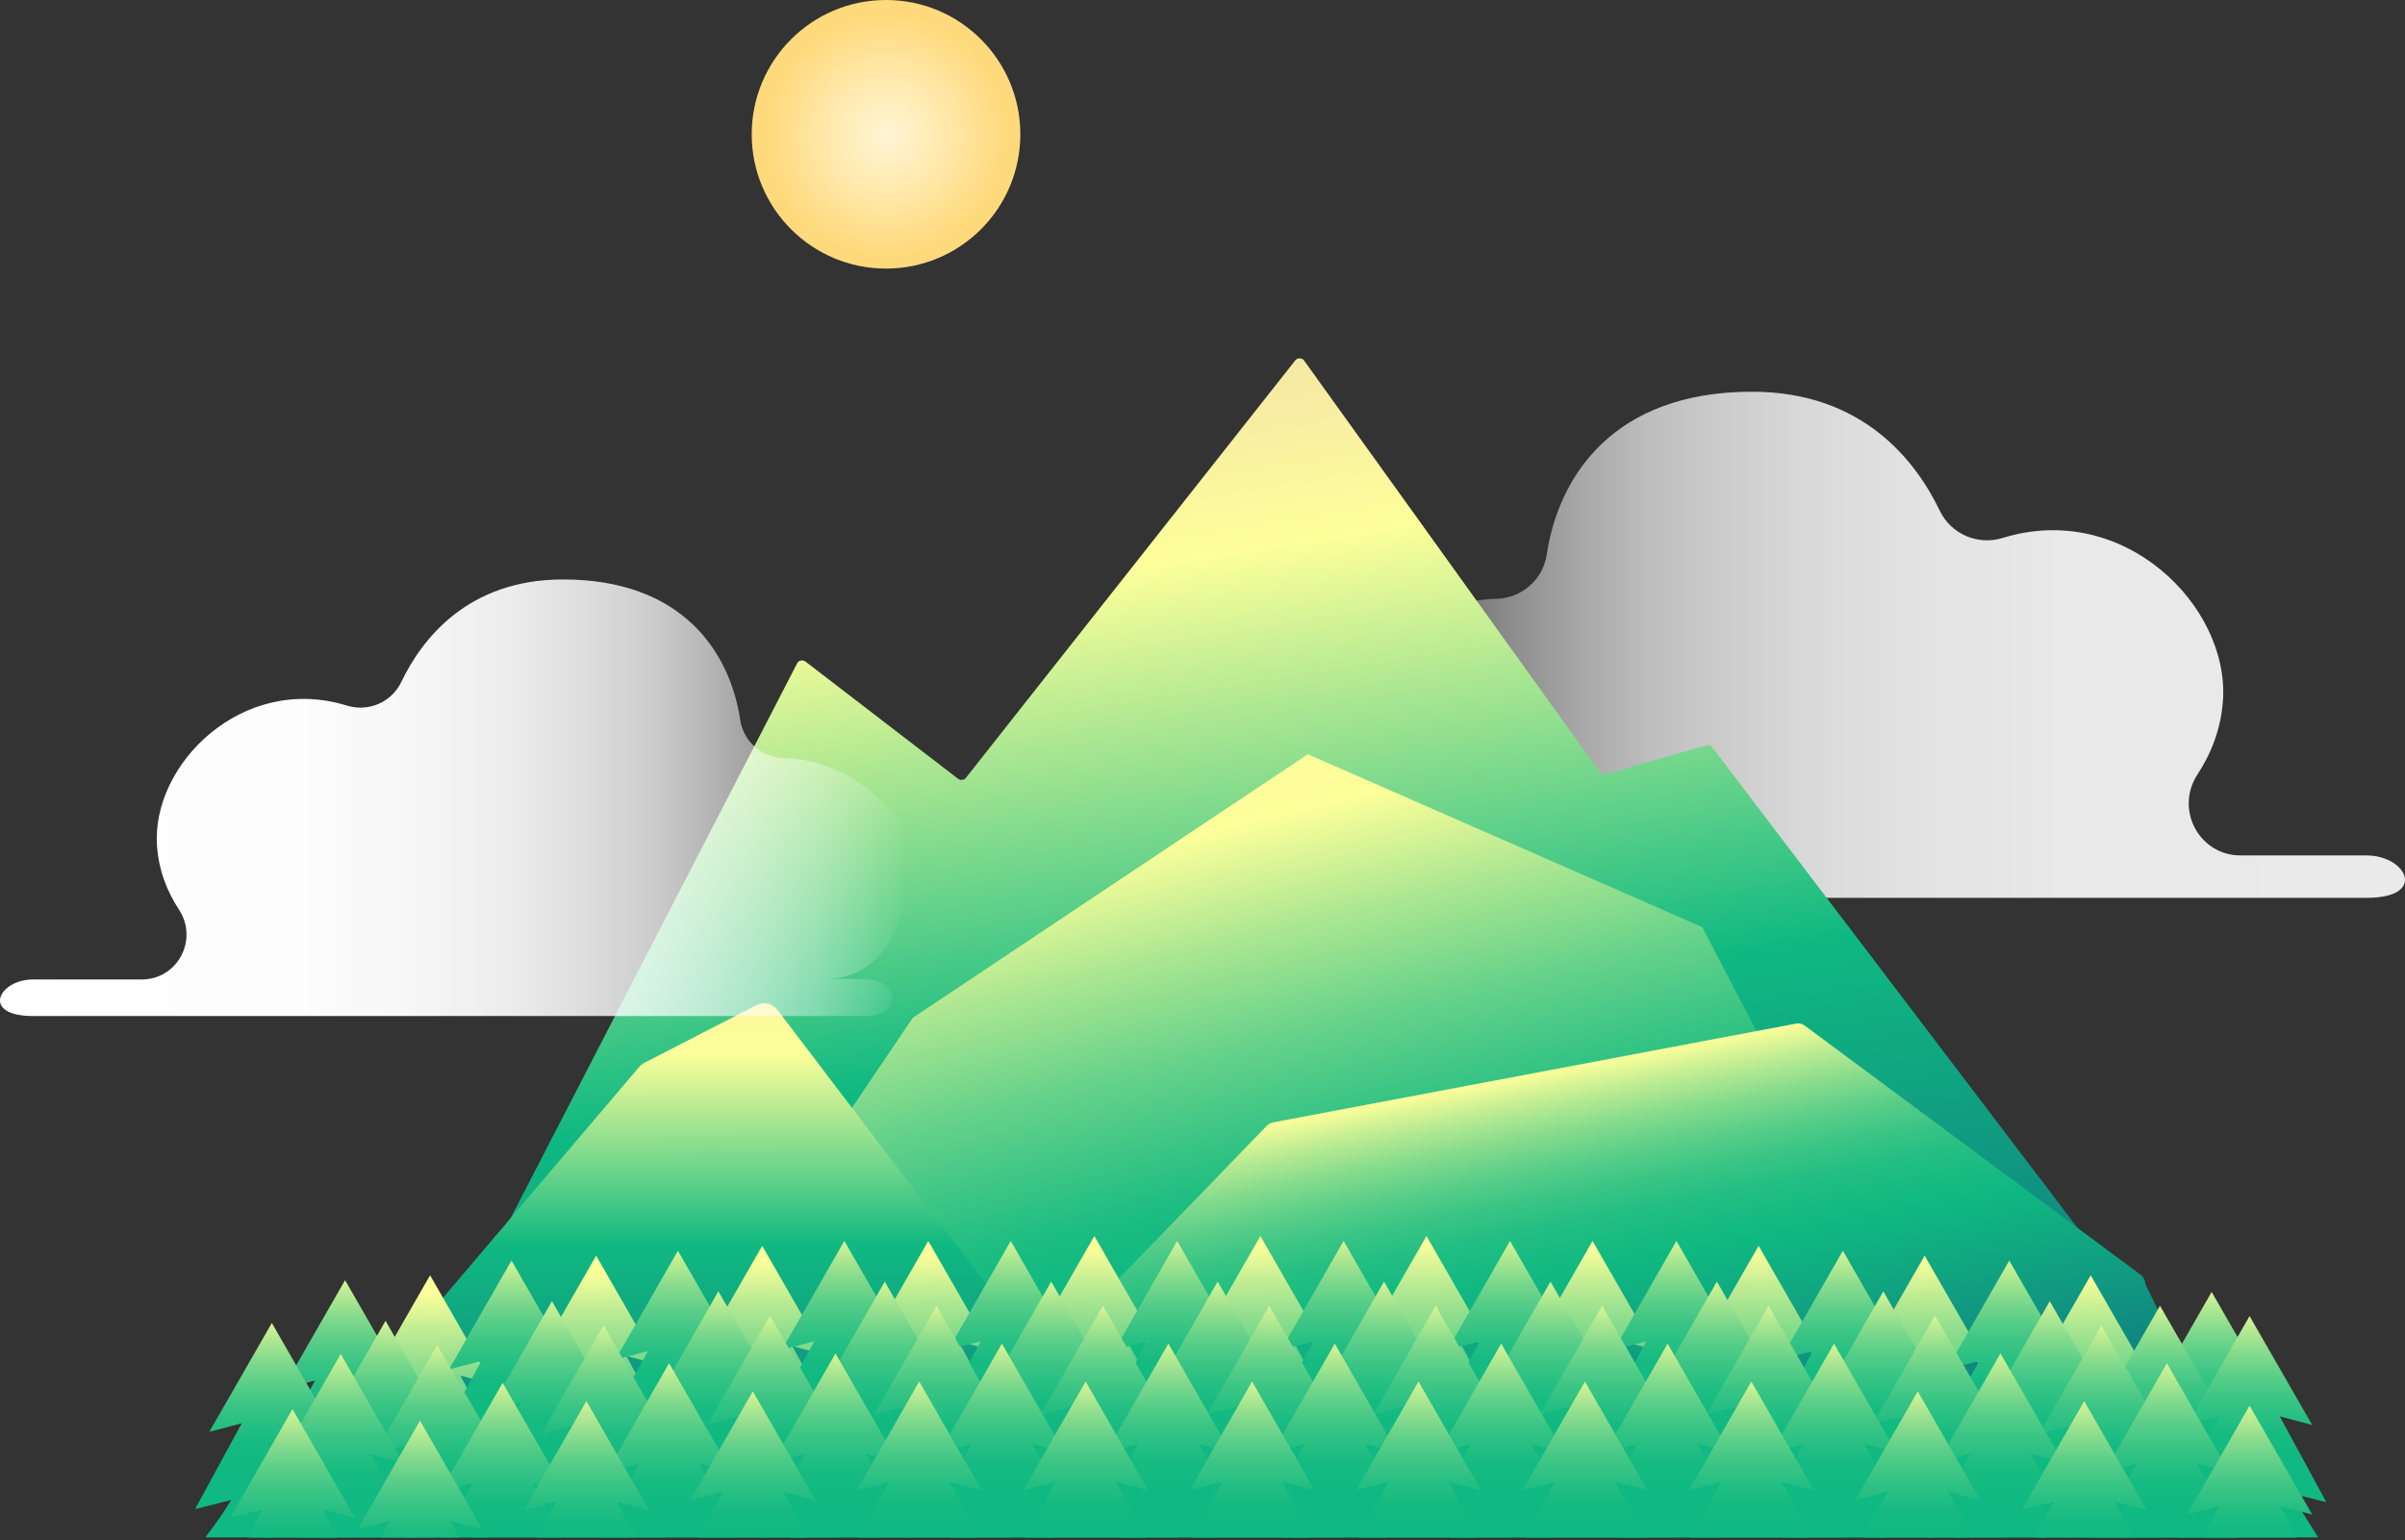 <svg width="698" height="447" viewBox="0 0 698 447" fill="none" xmlns="http://www.w3.org/2000/svg">
<rect x="0" y="0" width="698" height="447" fill="#333333" stroke="none"/>
<g clip-path="url(#clip0_84_6)">
<path d="M257.15 77.96C278.678 77.96 296.13 60.508 296.13 38.98C296.13 17.452 278.678 0 257.15 0C235.622 0 218.17 17.452 218.17 38.98C218.17 60.508 235.622 77.96 257.15 77.96Z" fill="url(#paint0_radial_84_6)"/>
<path opacity="0.9" d="M406.72 248.3C395.1 248.3 394.42 260.6 406.72 260.6H686.86C704.63 260.6 698.48 248.3 686.86 248.3H650.29C638.21 248.3 631.15 234.89 637.77 224.79C641.7 218.79 644.61 211.61 645.17 203.21C646.99 175.88 616.42 145.31 581.29 156.13C574.03 158.37 566.26 155.08 562.97 148.22C556.09 133.89 540.69 113.7 508.51 113.7C467.98 113.7 452.27 138.51 448.9 161.01C447.82 168.23 441.61 173.64 434.32 173.81C424.44 174.03 410.66 177.61 397.37 192.06C386.89 203.45 391.33 247.97 419.35 247.97L406.71 248.31L406.72 248.3Z" fill="url(#paint1_linear_84_6)"/>
<path d="M136.01 377.18L231.41 192.43C231.81 191.66 233.02 191.45 233.77 192.02L278.06 226.05C278.74 226.57 279.83 226.45 280.32 225.79L375.93 104.6C376.5 103.83 377.84 103.82 378.43 104.58L464.35 224.17C464.72 224.64 465.43 224.85 466.07 224.67L495.17 216.36C495.82 216.18 496.53 216.38 496.9 216.86L618.62 377.01C619.23 377.82 618.53 378.86 617.37 378.86H137.37C136.32 378.86 135.6 377.97 136.02 377.18H136.01Z" fill="url(#paint2_linear_84_6)"/>
<path d="M560.21 396.11L494.04 269.1L379.57 218.93L264.92 295.42L199.1 392.75L560.21 396.11Z" fill="url(#paint3_linear_84_6)"/>
<path d="M299.88 396.82L367.69 326.73C368.15 326.25 368.76 325.93 369.41 325.8L521.27 297.11C522.09 296.95 522.94 297.12 523.64 297.58L621.13 369.89C622.04 370.49 622.59 371.5 622.59 372.59L635.43 399.06C635.43 400.85 633.98 402.29 632.2 402.29H302.21C299.36 402.29 297.9 398.86 299.89 396.81L299.88 396.82Z" fill="url(#paint4_linear_84_6)"/>
<path d="M121.419 385.11L185.539 309.65C185.949 309.17 186.449 308.77 187.019 308.48L219.549 291.74C221.639 290.66 224.199 291.24 225.619 293.11L311.469 405.95C313.899 409.14 311.619 413.73 307.609 413.73H117.849C114.509 413.73 112.169 410.43 113.279 407.28L120.539 386.64C120.739 386.08 121.029 385.56 121.419 385.11V385.11Z" fill="url(#paint5_linear_84_6)"/>
<path d="M97.94 444.82C100.59 440.6 103.65 435.42 105.87 431.91C108.24 428.91 111.07 424.81 113.05 421.54L102.55 424.19C106.16 417.55 112.89 405.17 116.09 399.29C116.09 399.29 108.27 401.34 106.68 401.76C113.03 390.7 118.96 380.36 124.82 370.16C130.37 379.81 137.39 392.01 143 401.77L133.57 399.27C137.93 407.32 142.69 416.05 147.11 424.2C144.67 423.58 139.14 422.18 136.58 421.54C140.51 427.58 147.38 438.61 151.2 444.79L97.93 444.83L97.94 444.82Z" fill="url(#paint6_linear_84_6)"/>
<path d="M146.14 439.13C148.79 434.91 151.85 429.73 154.07 426.22C156.44 423.22 159.27 419.12 161.25 415.85L150.75 418.5C154.36 411.86 161.09 399.48 164.29 393.6C164.29 393.6 156.47 395.65 154.88 396.07C161.23 385.01 167.16 374.67 173.02 364.47C178.57 374.12 185.59 386.32 191.2 396.08L181.77 393.58C186.13 401.63 190.89 410.36 195.31 418.51C192.87 417.89 187.34 416.49 184.78 415.85C188.71 421.89 195.58 432.92 199.4 439.1L146.13 439.14L146.14 439.13Z" fill="url(#paint7_linear_84_6)"/>
<path d="M194.33 436.28C196.98 432.06 200.04 426.88 202.26 423.37C204.63 420.37 207.46 416.27 209.44 413L198.94 415.65C202.55 409.01 209.28 396.63 212.48 390.75C212.48 390.75 204.66 392.8 203.07 393.22C209.42 382.16 215.35 371.82 221.21 361.62C226.76 371.27 233.78 383.47 239.39 393.23L229.96 390.73C234.32 398.78 239.08 407.51 243.5 415.66C241.06 415.04 235.53 413.64 232.97 413C236.9 419.04 243.77 430.07 247.59 436.25L194.32 436.29L194.33 436.28Z" fill="url(#paint8_linear_84_6)"/>
<path d="M242.53 434.86C245.18 430.64 248.24 425.46 250.46 421.95C252.83 418.95 255.66 414.85 257.64 411.58L247.14 414.23C250.75 407.59 257.48 395.21 260.68 389.33C260.68 389.33 252.86 391.38 251.27 391.8C257.62 380.74 263.55 370.4 269.41 360.2C274.96 369.85 281.98 382.05 287.59 391.81L278.16 389.31C282.52 397.36 287.28 406.09 291.7 414.24C289.26 413.62 283.73 412.22 281.17 411.58C285.1 417.62 291.97 428.65 295.79 434.83L242.52 434.87L242.53 434.86Z" fill="url(#paint9_linear_84_6)"/>
<path d="M290.73 433.43C293.38 429.21 296.44 424.03 298.66 420.52C301.03 417.52 303.86 413.42 305.84 410.15L295.34 412.8C298.95 406.16 305.68 393.78 308.88 387.9C308.88 387.9 301.06 389.95 299.47 390.37C305.82 379.31 311.75 368.97 317.61 358.77C323.16 368.42 330.18 380.62 335.79 390.38L326.36 387.88C330.72 395.93 335.48 404.66 339.9 412.81C337.46 412.19 331.93 410.79 329.37 410.15C333.3 416.19 340.17 427.22 343.99 433.4L290.72 433.44L290.73 433.43Z" fill="url(#paint10_linear_84_6)"/>
<path d="M338.92 433.43C341.57 429.21 344.63 424.03 346.85 420.52C349.22 417.52 352.05 413.42 354.03 410.15L343.53 412.8C347.14 406.16 353.87 393.78 357.07 387.9C357.07 387.9 349.25 389.95 347.66 390.37C354.01 379.31 359.94 368.97 365.8 358.77C371.35 368.42 378.37 380.62 383.98 390.38L374.55 387.88C378.91 395.93 383.67 404.66 388.09 412.81C385.65 412.19 380.12 410.79 377.56 410.15C381.49 416.19 388.36 427.22 392.18 433.4L338.91 433.44L338.92 433.43Z" fill="url(#paint11_linear_84_6)"/>
<path d="M387.12 433.43C389.77 429.21 392.83 424.03 395.05 420.52C397.42 417.52 400.25 413.42 402.23 410.15L391.73 412.8C395.34 406.16 402.07 393.78 405.27 387.9C405.27 387.9 397.45 389.95 395.86 390.37C402.21 379.31 408.14 368.97 414 358.77C419.55 368.42 426.57 380.62 432.18 390.38L422.75 387.88C427.11 395.93 431.87 404.66 436.29 412.81C433.85 412.19 428.32 410.79 425.76 410.15C429.69 416.19 436.56 427.22 440.38 433.4L387.11 433.44L387.12 433.43Z" fill="url(#paint12_linear_84_6)"/>
<path d="M435.32 434.86C437.97 430.64 441.03 425.46 443.25 421.95C445.62 418.95 448.45 414.85 450.43 411.58L439.93 414.23C443.54 407.59 450.27 395.21 453.47 389.33C453.47 389.33 445.65 391.38 444.06 391.8C450.41 380.74 456.34 370.4 462.2 360.2C467.75 369.85 474.77 382.05 480.38 391.81L470.95 389.31C475.31 397.36 480.07 406.09 484.49 414.24C482.05 413.62 476.52 412.22 473.96 411.58C477.89 417.62 484.76 428.65 488.58 434.83L435.31 434.87L435.32 434.86Z" fill="url(#paint13_linear_84_6)"/>
<path d="M483.51 436.28C486.16 432.06 489.22 426.88 491.44 423.37C493.81 420.37 496.64 416.27 498.62 413L488.12 415.65C491.73 409.01 498.46 396.63 501.66 390.75C501.66 390.75 493.84 392.8 492.25 393.22C498.6 382.16 504.53 371.82 510.39 361.62C515.94 371.27 522.96 383.47 528.57 393.23L519.14 390.73C523.5 398.78 528.26 407.51 532.68 415.66C530.24 415.04 524.71 413.64 522.15 413C526.08 419.04 532.95 430.07 536.77 436.25L483.5 436.29L483.51 436.28Z" fill="url(#paint14_linear_84_6)"/>
<path d="M531.71 439.13C534.36 434.91 537.42 429.73 539.64 426.22C542.01 423.22 544.84 419.12 546.82 415.85L536.32 418.5C539.93 411.86 546.66 399.48 549.86 393.6C549.86 393.6 542.04 395.65 540.45 396.07C546.8 385.01 552.73 374.67 558.59 364.47C564.14 374.12 571.16 386.32 576.77 396.08L567.34 393.58C571.7 401.63 576.46 410.36 580.88 418.51C578.44 417.89 572.91 416.49 570.35 415.85C574.28 421.89 581.15 432.92 584.97 439.1L531.7 439.14L531.71 439.13Z" fill="url(#paint15_linear_84_6)"/>
<path d="M579.9 444.82C582.55 440.6 585.61 435.42 587.83 431.91C590.2 428.91 593.03 424.81 595.01 421.54L584.51 424.19C588.12 417.55 594.85 405.17 598.05 399.29C598.05 399.29 590.23 401.34 588.64 401.76C594.99 390.7 600.92 380.36 606.78 370.16C612.33 379.81 619.35 392.01 624.96 401.77L615.53 399.27C619.89 407.32 624.65 416.05 629.07 424.2C626.63 423.58 621.1 422.18 618.54 421.54C622.47 427.58 629.34 438.61 633.16 444.79L579.89 444.83L579.9 444.82Z" fill="url(#paint16_linear_84_6)"/>
<path d="M73.27 446.24C75.92 442.02 78.98 436.84 81.2 433.33C83.57 430.33 86.4 426.23 88.38 422.96L77.88 425.61C81.49 418.97 88.22 406.59 91.42 400.71C91.42 400.71 83.6 402.76 82.01 403.18C88.36 392.12 94.29 381.78 100.15 371.58C105.7 381.23 112.72 393.43 118.33 403.19L108.9 400.69C113.26 408.74 118.02 417.47 122.44 425.62C120 425 114.47 423.6 111.91 422.96C115.84 429 122.71 440.03 126.53 446.21L73.26 446.25L73.27 446.24Z" fill="url(#paint17_linear_84_6)"/>
<path d="M121.57 440.55C124.22 436.33 127.28 431.15 129.5 427.64C131.87 424.64 134.7 420.54 136.68 417.27L126.18 419.92C129.79 413.28 136.52 400.9 139.72 395.02C139.72 395.02 131.9 397.07 130.31 397.49C136.66 386.43 142.59 376.09 148.45 365.89C154 375.54 161.02 387.74 166.63 397.5L157.2 395C161.56 403.05 166.32 411.78 170.74 419.93C168.3 419.31 162.77 417.91 160.21 417.27C164.14 423.31 171.01 434.34 174.83 440.52L121.56 440.56L121.57 440.55Z" fill="url(#paint18_linear_84_6)"/>
<path d="M169.87 437.7C172.52 433.48 175.58 428.3 177.8 424.79C180.17 421.79 183 417.69 184.98 414.42L174.48 417.07C178.09 410.43 184.82 398.05 188.02 392.17C188.02 392.17 180.2 394.22 178.61 394.64C184.96 383.58 190.89 373.24 196.75 363.04C202.3 372.69 209.32 384.89 214.93 394.65L205.5 392.15C209.86 400.2 214.62 408.93 219.04 417.08C216.6 416.46 211.07 415.06 208.51 414.42C212.44 420.46 219.31 431.49 223.13 437.67L169.86 437.71L169.87 437.7Z" fill="url(#paint19_linear_84_6)"/>
<path d="M218.17 434.86C220.82 430.64 223.88 425.46 226.1 421.95C228.47 418.95 231.3 414.85 233.28 411.58L222.78 414.23C226.39 407.59 233.12 395.21 236.32 389.33C236.32 389.33 228.5 391.38 226.91 391.8C233.26 380.74 239.19 370.4 245.05 360.2C250.6 369.85 257.62 382.05 263.23 391.81L253.8 389.31C258.16 397.36 262.92 406.09 267.34 414.24C264.9 413.62 259.37 412.22 256.81 411.58C260.74 417.62 267.61 428.65 271.43 434.83L218.16 434.87L218.17 434.86Z" fill="url(#paint20_linear_84_6)"/>
<path d="M266.47 434.86C269.12 430.64 272.18 425.46 274.4 421.95C276.77 418.95 279.6 414.85 281.58 411.58L271.08 414.23C274.69 407.59 281.42 395.21 284.62 389.33C284.62 389.33 276.8 391.38 275.21 391.8C281.56 380.74 287.49 370.4 293.35 360.2C298.9 369.85 305.92 382.05 311.53 391.81L302.1 389.31C306.46 397.36 311.22 406.09 315.64 414.24C313.2 413.62 307.67 412.22 305.11 411.58C309.04 417.62 315.91 428.65 319.73 434.83L266.46 434.87L266.47 434.86Z" fill="url(#paint21_linear_84_6)"/>
<path d="M314.77 434.86C317.42 430.64 320.48 425.46 322.7 421.95C325.07 418.95 327.9 414.85 329.88 411.58L319.38 414.23C322.99 407.59 329.72 395.21 332.92 389.33C332.92 389.33 325.1 391.38 323.51 391.8C329.86 380.74 335.79 370.4 341.65 360.2C347.2 369.85 354.22 382.05 359.83 391.81L350.4 389.31C354.76 397.36 359.52 406.09 363.94 414.24C361.5 413.62 355.97 412.22 353.41 411.58C357.34 417.62 364.21 428.65 368.03 434.83L314.76 434.87L314.77 434.86Z" fill="url(#paint22_linear_84_6)"/>
<path d="M363.07 434.86C365.72 430.64 368.78 425.46 371 421.95C373.37 418.95 376.2 414.85 378.18 411.58L367.68 414.23C371.29 407.59 378.02 395.21 381.22 389.33C381.22 389.33 373.4 391.38 371.81 391.8C378.16 380.74 384.09 370.4 389.95 360.2C395.5 369.85 402.52 382.05 408.13 391.81L398.7 389.31C403.06 397.36 407.82 406.09 412.24 414.24C409.8 413.62 404.27 412.22 401.71 411.58C405.64 417.62 412.51 428.65 416.33 434.83L363.06 434.87L363.07 434.86Z" fill="url(#paint23_linear_84_6)"/>
<path d="M411.37 434.86C414.02 430.64 417.08 425.46 419.3 421.95C421.67 418.95 424.5 414.85 426.48 411.58L415.98 414.23C419.59 407.59 426.32 395.21 429.52 389.33C429.52 389.33 421.7 391.38 420.11 391.8C426.46 380.74 432.39 370.4 438.25 360.2C443.8 369.85 450.82 382.05 456.43 391.81L447 389.31C451.36 397.36 456.12 406.09 460.54 414.24C458.1 413.62 452.57 412.22 450.01 411.58C453.94 417.62 460.81 428.65 464.63 434.83L411.36 434.87L411.37 434.86Z" fill="url(#paint24_linear_84_6)"/>
<path d="M459.67 434.86C462.32 430.64 465.38 425.46 467.6 421.95C469.97 418.95 472.8 414.85 474.78 411.58L464.28 414.23C467.89 407.59 474.62 395.21 477.82 389.33C477.82 389.33 470 391.38 468.41 391.8C474.76 380.74 480.69 370.4 486.55 360.2C492.1 369.85 499.12 382.05 504.73 391.81L495.3 389.31C499.66 397.36 504.42 406.09 508.84 414.24C506.4 413.62 500.87 412.22 498.31 411.58C502.24 417.62 509.11 428.65 512.93 434.83L459.66 434.87L459.67 434.86Z" fill="url(#paint25_linear_84_6)"/>
<path d="M507.97 437.7C510.62 433.48 513.68 428.3 515.9 424.79C518.27 421.79 521.1 417.69 523.08 414.42L512.58 417.07C516.19 410.43 522.92 398.05 526.12 392.17C526.12 392.17 518.3 394.22 516.71 394.64C523.06 383.58 528.99 373.24 534.85 363.04C540.4 372.69 547.42 384.89 553.03 394.65L543.6 392.15C547.96 400.2 552.72 408.93 557.14 417.08C554.7 416.46 549.17 415.06 546.61 414.42C550.54 420.46 557.41 431.49 561.23 437.67L507.96 437.71L507.97 437.7Z" fill="url(#paint26_linear_84_6)"/>
<path d="M556.27 440.55C558.92 436.33 561.98 431.15 564.2 427.64C566.57 424.64 569.4 420.54 571.38 417.27L560.88 419.92C564.49 413.28 571.22 400.9 574.42 395.02C574.42 395.02 566.6 397.07 565.01 397.49C571.36 386.43 577.29 376.09 583.15 365.89C588.7 375.54 595.72 387.74 601.33 397.5L591.9 395C596.26 403.05 601.02 411.78 605.44 419.93C603 419.31 597.47 417.91 594.91 417.27C598.84 423.31 605.71 434.34 609.53 440.52L556.26 440.56L556.27 440.55Z" fill="url(#paint27_linear_84_6)"/>
<path d="M615.01 449.66C617.66 445.44 620.72 440.26 622.94 436.75C625.31 433.75 628.14 429.65 630.12 426.38L619.62 429.03C623.23 422.39 629.96 410.01 633.16 404.13C633.16 404.13 625.34 406.18 623.75 406.6C630.1 395.54 636.03 385.2 641.89 375C647.44 384.65 654.46 396.85 660.07 406.61L650.64 404.11C655 412.16 659.76 420.89 664.18 429.04C661.74 428.42 656.21 427.02 653.65 426.38C657.58 432.42 664.45 443.45 668.27 449.63L615 449.67L615.01 449.66Z" fill="url(#paint28_linear_84_6)"/>
<path d="M85.01 458.04C87.66 453.82 90.72 448.64 92.94 445.13C95.31 442.13 98.14 438.03 100.12 434.76L89.62 437.41C93.23 430.77 99.96 418.39 103.16 412.51C103.16 412.51 95.34 414.56 93.75 414.98C100.1 403.92 106.03 393.58 111.89 383.38C117.44 393.03 124.46 405.23 130.07 414.99L120.64 412.49C125 420.54 129.76 429.27 134.18 437.42C131.74 436.8 126.21 435.4 123.65 434.76C127.58 440.8 134.45 451.83 138.27 458.01L85 458.05L85.01 458.04Z" fill="url(#paint29_linear_84_6)"/>
<path d="M133.31 452.35C135.96 448.13 139.02 442.95 141.24 439.44C143.61 436.44 146.44 432.34 148.42 429.07L137.92 431.72C141.53 425.08 148.26 412.7 151.46 406.82C151.46 406.82 143.64 408.87 142.05 409.29C148.4 398.23 154.33 387.89 160.19 377.69C165.74 387.34 172.76 399.54 178.37 409.3L168.94 406.8C173.3 414.85 178.06 423.58 182.48 431.73C180.04 431.11 174.51 429.71 171.95 429.07C175.88 435.11 182.75 446.14 186.57 452.32L133.3 452.36L133.31 452.35Z" fill="url(#paint30_linear_84_6)"/>
<path d="M181.61 449.5C184.26 445.28 187.32 440.1 189.54 436.59C191.91 433.59 194.74 429.49 196.72 426.22L186.22 428.87C189.83 422.23 196.56 409.85 199.76 403.97C199.76 403.97 191.94 406.02 190.35 406.44C196.7 395.38 202.63 385.04 208.49 374.84C214.04 384.49 221.06 396.69 226.67 406.45L217.24 403.95C221.6 412 226.36 420.73 230.78 428.88C228.34 428.26 222.81 426.86 220.25 426.22C224.18 432.26 231.05 443.29 234.87 449.47L181.6 449.51L181.61 449.5Z" fill="url(#paint31_linear_84_6)"/>
<path d="M229.91 446.66C232.56 442.44 235.62 437.26 237.84 433.75C240.21 430.75 243.04 426.65 245.02 423.38L234.52 426.03C238.13 419.39 244.86 407.01 248.06 401.13C248.06 401.13 240.24 403.18 238.65 403.6C245 392.54 250.93 382.2 256.79 372C262.34 381.65 269.36 393.85 274.97 403.61L265.54 401.11C269.9 409.16 274.66 417.89 279.08 426.04C276.64 425.42 271.11 424.02 268.55 423.38C272.48 429.42 279.35 440.45 283.17 446.63L229.9 446.67L229.91 446.66Z" fill="url(#paint32_linear_84_6)"/>
<path d="M278.21 446.66C280.86 442.44 283.92 437.26 286.14 433.75C288.51 430.75 291.34 426.65 293.32 423.38L282.82 426.03C286.43 419.39 293.16 407.01 296.36 401.13C296.36 401.13 288.54 403.18 286.95 403.6C293.3 392.54 299.23 382.2 305.09 372C310.64 381.65 317.66 393.85 323.27 403.61L313.84 401.11C318.2 409.16 322.96 417.89 327.38 426.04C324.94 425.42 319.41 424.02 316.85 423.38C320.78 429.42 327.65 440.45 331.47 446.63L278.2 446.67L278.21 446.66Z" fill="url(#paint33_linear_84_6)"/>
<path d="M326.51 446.66C329.16 442.44 332.22 437.26 334.44 433.75C336.81 430.75 339.64 426.65 341.62 423.38L331.12 426.03C334.73 419.39 341.46 407.01 344.66 401.13C344.66 401.13 336.84 403.18 335.25 403.6C341.6 392.54 347.53 382.2 353.39 372C358.94 381.65 365.96 393.85 371.57 403.61L362.14 401.11C366.5 409.16 371.26 417.89 375.68 426.04C373.24 425.42 367.71 424.02 365.15 423.38C369.08 429.42 375.95 440.45 379.77 446.63L326.5 446.67L326.51 446.66Z" fill="url(#paint34_linear_84_6)"/>
<path d="M374.81 446.66C377.46 442.44 380.52 437.26 382.74 433.75C385.11 430.75 387.94 426.65 389.92 423.38L379.42 426.03C383.03 419.39 389.76 407.01 392.96 401.13C392.96 401.13 385.14 403.18 383.55 403.6C389.9 392.54 395.83 382.2 401.69 372C407.24 381.65 414.26 393.85 419.87 403.61L410.44 401.11C414.8 409.16 419.56 417.89 423.98 426.04C421.54 425.42 416.01 424.02 413.45 423.38C417.38 429.42 424.25 440.45 428.07 446.63L374.8 446.67L374.81 446.66Z" fill="url(#paint35_linear_84_6)"/>
<path d="M423.11 446.66C425.76 442.44 428.82 437.26 431.04 433.75C433.41 430.75 436.24 426.65 438.22 423.38L427.72 426.03C431.33 419.39 438.06 407.01 441.26 401.13C441.26 401.13 433.44 403.18 431.85 403.6C438.2 392.54 444.13 382.2 449.99 372C455.54 381.65 462.56 393.85 468.17 403.61L458.74 401.11C463.1 409.16 467.86 417.89 472.28 426.04C469.84 425.42 464.31 424.02 461.75 423.38C465.68 429.42 472.55 440.45 476.37 446.63L423.1 446.67L423.11 446.66Z" fill="url(#paint36_linear_84_6)"/>
<path d="M471.41 446.66C474.06 442.44 477.12 437.26 479.34 433.75C481.71 430.75 484.54 426.65 486.52 423.38L476.02 426.03C479.63 419.39 486.36 407.01 489.56 401.13C489.56 401.13 481.74 403.18 480.15 403.6C486.5 392.54 492.43 382.2 498.29 372C503.84 381.65 510.86 393.85 516.47 403.61L507.04 401.11C511.4 409.16 516.16 417.89 520.58 426.04C518.14 425.42 512.61 424.02 510.05 423.38C513.98 429.42 520.85 440.45 524.67 446.63L471.4 446.67L471.41 446.66Z" fill="url(#paint37_linear_84_6)"/>
<path d="M519.71 449.5C522.36 445.28 525.42 440.1 527.64 436.59C530.01 433.59 532.84 429.49 534.82 426.22L524.32 428.87C527.93 422.23 534.66 409.85 537.86 403.97C537.86 403.97 530.04 406.02 528.45 406.44C534.8 395.38 540.73 385.04 546.59 374.84C552.14 384.49 559.16 396.69 564.77 406.45L555.34 403.95C559.7 412 564.46 420.73 568.88 428.88C566.44 428.26 560.91 426.86 558.35 426.22C562.28 432.26 569.15 443.29 572.97 449.47L519.7 449.51L519.71 449.5Z" fill="url(#paint38_linear_84_6)"/>
<path d="M568.01 452.35C570.66 448.13 573.72 442.95 575.94 439.44C578.31 436.44 581.14 432.34 583.12 429.07L572.62 431.72C576.23 425.08 582.96 412.7 586.16 406.82C586.16 406.82 578.34 408.87 576.75 409.29C583.1 398.23 589.03 387.89 594.89 377.69C600.44 387.34 607.46 399.54 613.07 409.3L603.64 406.8C608 414.85 612.76 423.58 617.18 431.73C614.74 431.11 609.21 429.71 606.65 429.07C610.58 435.11 617.45 446.14 621.27 452.32L568 452.36L568.01 452.35Z" fill="url(#paint39_linear_84_6)"/>
<path d="M600.01 453.66C602.66 449.44 605.72 444.26 607.94 440.75C610.31 437.75 613.14 433.65 615.12 430.38L604.62 433.03C608.23 426.39 614.96 414.01 618.16 408.13C618.16 408.13 610.34 410.18 608.75 410.6C615.1 399.54 621.03 389.2 626.89 379C632.44 388.65 639.46 400.85 645.07 410.61L635.64 408.11C640 416.16 644.76 424.89 649.18 433.04C646.74 432.42 641.21 431.02 638.65 430.38C642.58 436.42 649.45 447.45 653.27 453.63L600 453.67L600.01 453.66Z" fill="url(#paint40_linear_84_6)"/>
<path d="M100.01 465.04C102.66 460.82 105.72 455.64 107.94 452.13C110.31 449.13 113.14 445.03 115.12 441.76L104.62 444.41C108.23 437.77 114.96 425.39 118.16 419.51C118.16 419.51 110.34 421.56 108.75 421.98C115.1 410.92 121.03 400.58 126.89 390.38C132.44 400.03 139.46 412.23 145.07 421.99L135.64 419.49C140 427.54 144.76 436.27 149.18 444.42C146.74 443.8 141.21 442.4 138.65 441.76C142.58 447.8 149.45 458.83 153.27 465.01L100 465.05L100.01 465.04Z" fill="url(#paint41_linear_84_6)"/>
<path d="M52.01 458.66C54.66 454.44 57.72 449.26 59.94 445.75C62.31 442.75 65.14 438.65 67.12 435.38L56.62 438.03C60.23 431.39 66.96 419.01 70.16 413.13C70.16 413.13 62.34 415.18 60.75 415.6C67.1 404.54 73.03 394.2 78.89 384C84.44 393.65 91.46 405.85 97.07 415.61L87.64 413.11C92 421.16 96.76 429.89 101.18 438.04C98.74 437.42 93.21 436.02 90.65 435.38C94.58 441.42 101.45 452.45 105.27 458.63L52 458.67L52.01 458.66Z" fill="url(#paint42_linear_84_6)"/>
<path d="M72.01 467.66C74.66 463.44 77.72 458.26 79.94 454.75C82.31 451.75 85.14 447.65 87.12 444.38L76.62 447.03C80.23 440.39 86.96 428.01 90.16 422.13C90.16 422.13 82.34 424.18 80.75 424.6C87.1 413.54 93.03 403.2 98.89 393C104.44 402.65 111.46 414.85 117.07 424.61L107.64 422.11C112 430.16 116.76 438.89 121.18 447.04C118.74 446.42 113.21 445.02 110.65 444.38C114.58 450.42 121.45 461.45 125.27 467.63L72 467.67L72.01 467.66Z" fill="url(#paint43_linear_84_6)"/>
<path d="M148.31 459.35C150.96 455.13 154.02 449.95 156.24 446.44C158.61 443.44 161.44 439.34 163.42 436.07L152.92 438.72C156.53 432.08 163.26 419.7 166.46 413.82C166.46 413.82 158.64 415.87 157.05 416.29C163.4 405.23 169.33 394.89 175.19 384.69C180.74 394.34 187.76 406.54 193.37 416.3L183.94 413.8C188.3 421.85 193.06 430.58 197.48 438.73C195.04 438.11 189.51 436.71 186.95 436.07C190.88 442.11 197.75 453.14 201.57 459.32L148.3 459.36L148.31 459.35Z" fill="url(#paint44_linear_84_6)"/>
<path d="M196.61 456.5C199.26 452.28 202.32 447.1 204.54 443.59C206.91 440.59 209.74 436.49 211.72 433.22L201.22 435.87C204.83 429.23 211.56 416.85 214.76 410.97C214.76 410.97 206.94 413.02 205.35 413.44C211.7 402.38 217.63 392.04 223.49 381.84C229.04 391.49 236.06 403.69 241.67 413.45L232.24 410.95C236.6 419 241.36 427.73 245.78 435.88C243.34 435.26 237.81 433.86 235.25 433.22C239.18 439.26 246.05 450.29 249.87 456.47L196.6 456.51L196.61 456.5Z" fill="url(#paint45_linear_84_6)"/>
<path d="M244.91 453.66C247.56 449.44 250.62 444.26 252.84 440.75C255.21 437.75 258.04 433.65 260.02 430.38L249.52 433.03C253.13 426.39 259.86 414.01 263.06 408.13C263.06 408.13 255.24 410.18 253.65 410.6C260 399.54 265.93 389.2 271.79 379C277.34 388.65 284.36 400.85 289.97 410.61L280.54 408.11C284.9 416.16 289.66 424.89 294.08 433.04C291.64 432.42 286.11 431.02 283.55 430.38C287.48 436.42 294.35 447.45 298.17 453.63L244.9 453.67L244.91 453.66Z" fill="url(#paint46_linear_84_6)"/>
<path d="M293.21 453.66C295.86 449.44 298.92 444.26 301.14 440.75C303.51 437.75 306.34 433.65 308.32 430.38L297.82 433.03C301.43 426.39 308.16 414.01 311.36 408.13C311.36 408.13 303.54 410.18 301.95 410.6C308.3 399.54 314.23 389.2 320.09 379C325.64 388.65 332.66 400.85 338.27 410.61L328.84 408.11C333.2 416.16 337.96 424.89 342.38 433.04C339.94 432.42 334.41 431.02 331.85 430.38C335.78 436.42 342.65 447.45 346.47 453.63L293.2 453.67L293.21 453.66Z" fill="url(#paint47_linear_84_6)"/>
<path d="M341.51 453.66C344.16 449.44 347.22 444.26 349.44 440.75C351.81 437.75 354.64 433.65 356.62 430.38L346.12 433.03C349.73 426.39 356.46 414.01 359.66 408.13C359.66 408.13 351.84 410.18 350.25 410.6C356.6 399.54 362.53 389.2 368.39 379C373.94 388.65 380.96 400.85 386.57 410.61L377.14 408.11C381.5 416.16 386.26 424.89 390.68 433.04C388.24 432.42 382.71 431.02 380.15 430.38C384.08 436.42 390.95 447.45 394.77 453.63L341.5 453.67L341.51 453.66Z" fill="url(#paint48_linear_84_6)"/>
<path d="M389.81 453.66C392.46 449.44 395.52 444.26 397.74 440.75C400.11 437.75 402.94 433.65 404.92 430.38L394.42 433.03C398.03 426.39 404.76 414.01 407.96 408.13C407.96 408.13 400.14 410.18 398.55 410.6C404.9 399.54 410.83 389.2 416.69 379C422.24 388.65 429.26 400.85 434.87 410.61L425.44 408.11C429.8 416.16 434.56 424.89 438.98 433.04C436.54 432.42 431.01 431.02 428.45 430.38C432.38 436.42 439.25 447.45 443.07 453.63L389.8 453.67L389.81 453.66Z" fill="url(#paint49_linear_84_6)"/>
<path d="M438.11 453.66C440.76 449.44 443.82 444.26 446.04 440.75C448.41 437.75 451.24 433.65 453.22 430.38L442.72 433.03C446.33 426.39 453.06 414.01 456.26 408.13C456.26 408.13 448.44 410.18 446.85 410.6C453.2 399.54 459.13 389.2 464.99 379C470.54 388.65 477.56 400.85 483.17 410.61L473.74 408.11C478.1 416.16 482.86 424.89 487.28 433.04C484.84 432.42 479.31 431.02 476.75 430.38C480.68 436.42 487.55 447.45 491.37 453.63L438.1 453.67L438.11 453.66Z" fill="url(#paint50_linear_84_6)"/>
<path d="M486.41 453.66C489.06 449.44 492.12 444.26 494.34 440.75C496.71 437.75 499.54 433.65 501.52 430.38L491.02 433.03C494.63 426.39 501.36 414.01 504.56 408.13C504.56 408.13 496.74 410.18 495.15 410.6C501.5 399.54 507.43 389.2 513.29 379C518.84 388.65 525.86 400.85 531.47 410.61L522.04 408.11C526.4 416.16 531.16 424.89 535.58 433.04C533.14 432.42 527.61 431.02 525.05 430.38C528.98 436.42 535.85 447.45 539.67 453.63L486.4 453.67L486.41 453.66Z" fill="url(#paint51_linear_84_6)"/>
<path d="M534.71 456.5C537.36 452.28 540.42 447.1 542.64 443.59C545.01 440.59 547.84 436.49 549.82 433.22L539.32 435.87C542.93 429.23 549.66 416.85 552.86 410.97C552.86 410.97 545.04 413.02 543.45 413.44C549.8 402.38 555.73 392.04 561.59 381.84C567.14 391.49 574.16 403.69 579.77 413.45L570.34 410.95C574.7 419 579.46 427.73 583.88 435.88C581.44 435.26 575.91 433.86 573.35 433.22C577.28 439.26 584.15 450.29 587.97 456.47L534.7 456.51L534.71 456.5Z" fill="url(#paint52_linear_84_6)"/>
<path d="M583.01 459.35C585.66 455.13 588.72 449.95 590.94 446.44C593.31 443.44 596.14 439.34 598.12 436.07L587.62 438.72C591.23 432.08 597.96 419.7 601.16 413.82C601.16 413.82 593.34 415.87 591.75 416.29C598.1 405.23 604.03 394.89 609.89 384.69C615.44 394.34 622.46 406.54 628.07 416.3L618.64 413.8C623 421.85 627.76 430.58 632.18 438.73C629.74 438.11 624.21 436.71 621.65 436.07C625.58 442.11 632.45 453.14 636.27 459.32L583 459.36L583.01 459.35Z" fill="url(#paint53_linear_84_6)"/>
<path d="M626.01 456.66C628.66 452.44 631.72 447.26 633.94 443.75C636.31 440.75 639.14 436.65 641.12 433.38L630.62 436.03C634.23 429.39 640.96 417.01 644.16 411.13C644.16 411.13 636.34 413.18 634.75 413.6C641.1 402.54 647.03 392.2 652.89 382C658.44 391.65 665.46 403.85 671.07 413.61L661.64 411.11C666 419.16 670.76 427.89 675.18 436.04C672.74 435.42 667.21 434.02 664.65 433.38C668.58 439.42 675.45 450.45 679.27 456.63L626 456.67L626.01 456.66Z" fill="url(#paint54_linear_84_6)"/>
<path d="M119.01 476.04C121.66 471.82 124.72 466.64 126.94 463.13C129.31 460.13 132.14 456.03 134.12 452.76L123.62 455.41C127.23 448.77 133.96 436.39 137.16 430.51C137.16 430.51 129.34 432.56 127.75 432.98C134.1 421.92 140.03 411.58 145.89 401.38C151.44 411.03 158.46 423.23 164.07 432.99L154.64 430.49C159 438.54 163.76 447.27 168.18 455.42C165.74 454.8 160.21 453.4 157.65 452.76C161.58 458.8 168.45 469.83 172.27 476.01L119 476.05L119.01 476.04Z" fill="url(#paint55_linear_84_6)"/>
<path d="M58.01 483.66C60.66 479.44 63.72 474.26 65.94 470.75C68.31 467.75 71.14 463.65 73.12 460.38L62.62 463.03C66.23 456.39 72.96 444.01 76.16 438.13C76.16 438.13 68.34 440.18 66.75 440.6C73.1 429.54 79.03 419.2 84.89 409C90.44 418.65 97.46 430.85 103.07 440.61L93.64 438.11C98 446.16 102.76 454.89 107.18 463.04C104.74 462.42 99.21 461.02 96.65 460.38C100.58 466.42 107.45 477.45 111.27 483.63L58 483.67L58.01 483.66Z" fill="url(#paint56_linear_84_6)"/>
<path d="M95.01 487.04C97.66 482.82 100.72 477.64 102.94 474.13C105.31 471.13 108.14 467.03 110.12 463.76L99.62 466.41C103.23 459.77 109.96 447.39 113.16 441.51C113.16 441.51 105.34 443.56 103.75 443.98C110.1 432.92 116.03 422.58 121.89 412.38C127.44 422.03 134.46 434.23 140.07 443.99L130.64 441.49C135 449.54 139.76 458.27 144.18 466.42C141.74 465.8 136.21 464.4 133.65 463.76C137.58 469.8 144.45 480.83 148.27 487.01L95 487.05L95.01 487.04Z" fill="url(#paint57_linear_84_6)"/>
<path d="M167.31 470.35C169.96 466.13 173.02 460.95 175.24 457.44C177.61 454.44 180.44 450.34 182.42 447.07L171.92 449.72C175.53 443.08 182.26 430.7 185.46 424.82C185.46 424.82 177.64 426.87 176.05 427.29C182.4 416.23 188.33 405.89 194.19 395.69C199.74 405.34 206.76 417.54 212.37 427.3L202.94 424.8C207.3 432.85 212.06 441.58 216.48 449.73C214.04 449.11 208.51 447.71 205.95 447.07C209.88 453.11 216.75 464.14 220.57 470.32L167.3 470.36L167.31 470.35Z" fill="url(#paint58_linear_84_6)"/>
<path d="M143.31 481.35C145.96 477.13 149.02 471.95 151.24 468.44C153.61 465.44 156.44 461.34 158.42 458.07L147.92 460.72C151.53 454.08 158.26 441.7 161.46 435.82C161.46 435.82 153.64 437.87 152.05 438.29C158.4 427.23 164.33 416.89 170.19 406.69C175.74 416.34 182.76 428.54 188.37 438.3L178.94 435.8C183.3 443.85 188.06 452.58 192.48 460.73C190.04 460.11 184.51 458.71 181.95 458.07C185.88 464.11 192.75 475.14 196.57 481.32L143.3 481.36L143.31 481.35Z" fill="url(#paint59_linear_84_6)"/>
<path d="M215.61 467.5C218.26 463.28 221.32 458.1 223.54 454.59C225.91 451.59 228.74 447.49 230.72 444.22L220.22 446.87C223.83 440.23 230.56 427.85 233.76 421.97C233.76 421.97 225.94 424.02 224.35 424.44C230.7 413.38 236.63 403.04 242.49 392.84C248.04 402.49 255.06 414.69 260.67 424.45L251.24 421.95C255.6 430 260.36 438.73 264.78 446.88C262.34 446.26 256.81 444.86 254.25 444.22C258.18 450.26 265.05 461.29 268.87 467.47L215.6 467.51L215.61 467.5Z" fill="url(#paint60_linear_84_6)"/>
<path d="M191.61 478.5C194.26 474.28 197.32 469.1 199.54 465.59C201.91 462.59 204.74 458.49 206.72 455.22L196.22 457.87C199.83 451.23 206.56 438.85 209.76 432.97C209.76 432.97 201.94 435.02 200.35 435.44C206.7 424.38 212.63 414.04 218.49 403.84C224.04 413.49 231.06 425.69 236.67 435.45L227.24 432.95C231.6 441 236.36 449.73 240.78 457.88C238.34 457.26 232.81 455.86 230.25 455.22C234.18 461.26 241.05 472.29 244.87 478.47L191.6 478.51L191.61 478.5Z" fill="url(#paint61_linear_84_6)"/>
<path d="M263.91 464.66C266.56 460.44 269.62 455.26 271.84 451.75C274.21 448.75 277.04 444.65 279.02 441.38L268.52 444.03C272.13 437.39 278.86 425.01 282.06 419.13C282.06 419.13 274.24 421.18 272.65 421.6C279 410.54 284.93 400.2 290.79 390C296.34 399.65 303.36 411.85 308.97 421.61L299.54 419.11C303.9 427.16 308.66 435.89 313.08 444.04C310.64 443.42 305.11 442.02 302.55 441.38C306.48 447.42 313.35 458.45 317.17 464.63L263.9 464.67L263.91 464.66Z" fill="url(#paint62_linear_84_6)"/>
<path d="M239.91 475.66C242.56 471.44 245.62 466.26 247.84 462.75C250.21 459.75 253.04 455.65 255.02 452.38L244.52 455.03C248.13 448.39 254.86 436.01 258.06 430.13C258.06 430.13 250.24 432.18 248.65 432.6C255 421.54 260.93 411.2 266.79 401C272.34 410.65 279.36 422.85 284.97 432.61L275.54 430.11C279.9 438.16 284.66 446.89 289.08 455.04C286.64 454.42 281.11 453.02 278.55 452.38C282.48 458.42 289.35 469.45 293.17 475.63L239.9 475.67L239.91 475.66Z" fill="url(#paint63_linear_84_6)"/>
<path d="M312.21 464.66C314.86 460.44 317.92 455.26 320.14 451.75C322.51 448.75 325.34 444.65 327.32 441.38L316.82 444.03C320.43 437.39 327.16 425.01 330.36 419.13C330.36 419.13 322.54 421.18 320.95 421.6C327.3 410.54 333.23 400.2 339.09 390C344.64 399.65 351.66 411.85 357.27 421.61L347.84 419.11C352.2 427.16 356.96 435.89 361.38 444.04C358.94 443.42 353.41 442.02 350.85 441.38C354.78 447.42 361.65 458.45 365.47 464.63L312.2 464.67L312.21 464.66Z" fill="url(#paint64_linear_84_6)"/>
<path d="M288.21 475.66C290.86 471.44 293.92 466.26 296.14 462.75C298.51 459.75 301.34 455.65 303.32 452.38L292.82 455.03C296.43 448.39 303.16 436.01 306.36 430.13C306.36 430.13 298.54 432.18 296.95 432.6C303.3 421.54 309.23 411.2 315.09 401C320.64 410.65 327.66 422.85 333.27 432.61L323.84 430.11C328.2 438.16 332.96 446.89 337.38 455.04C334.94 454.42 329.41 453.02 326.85 452.38C330.78 458.42 337.65 469.45 341.47 475.63L288.2 475.67L288.21 475.66Z" fill="url(#paint65_linear_84_6)"/>
<path d="M360.51 464.66C363.16 460.44 366.22 455.26 368.44 451.75C370.81 448.75 373.64 444.65 375.62 441.38L365.12 444.03C368.73 437.39 375.46 425.01 378.66 419.13C378.66 419.13 370.84 421.18 369.25 421.6C375.6 410.54 381.53 400.2 387.39 390C392.94 399.65 399.96 411.85 405.57 421.61L396.14 419.11C400.5 427.16 405.26 435.89 409.68 444.04C407.24 443.42 401.71 442.02 399.15 441.38C403.08 447.42 409.95 458.45 413.77 464.63L360.5 464.67L360.51 464.66Z" fill="url(#paint66_linear_84_6)"/>
<path d="M336.51 475.66C339.16 471.44 342.22 466.26 344.44 462.75C346.81 459.75 349.64 455.65 351.62 452.38L341.12 455.03C344.73 448.39 351.46 436.01 354.66 430.13C354.66 430.13 346.84 432.18 345.25 432.6C351.6 421.54 357.53 411.2 363.39 401C368.94 410.65 375.96 422.85 381.57 432.61L372.14 430.11C376.5 438.16 381.26 446.89 385.68 455.04C383.24 454.42 377.71 453.02 375.15 452.38C379.08 458.42 385.95 469.45 389.77 475.63L336.5 475.67L336.51 475.66Z" fill="url(#paint67_linear_84_6)"/>
<path d="M408.81 464.66C411.46 460.44 414.52 455.26 416.74 451.75C419.11 448.75 421.94 444.65 423.92 441.38L413.42 444.03C417.03 437.39 423.76 425.01 426.96 419.13C426.96 419.13 419.14 421.18 417.55 421.6C423.9 410.54 429.83 400.2 435.69 390C441.24 399.65 448.26 411.85 453.87 421.61L444.44 419.11C448.8 427.16 453.56 435.89 457.98 444.04C455.54 443.42 450.01 442.02 447.45 441.38C451.38 447.42 458.25 458.45 462.07 464.63L408.8 464.67L408.81 464.66Z" fill="url(#paint68_linear_84_6)"/>
<path d="M384.81 475.66C387.46 471.44 390.52 466.26 392.74 462.75C395.11 459.75 397.94 455.65 399.92 452.38L389.42 455.03C393.03 448.39 399.76 436.01 402.96 430.13C402.96 430.13 395.14 432.18 393.55 432.6C399.9 421.54 405.83 411.2 411.69 401C417.24 410.65 424.26 422.85 429.87 432.61L420.44 430.11C424.8 438.16 429.56 446.89 433.98 455.04C431.54 454.42 426.01 453.02 423.45 452.38C427.38 458.42 434.25 469.45 438.07 475.63L384.8 475.67L384.81 475.66Z" fill="url(#paint69_linear_84_6)"/>
<path d="M457.11 464.66C459.76 460.44 462.82 455.26 465.04 451.75C467.41 448.75 470.24 444.65 472.22 441.38L461.72 444.03C465.33 437.39 472.06 425.01 475.26 419.13C475.26 419.13 467.44 421.18 465.85 421.6C472.2 410.54 478.13 400.2 483.99 390C489.54 399.65 496.56 411.85 502.17 421.61L492.74 419.11C497.1 427.16 501.86 435.89 506.28 444.04C503.84 443.42 498.31 442.02 495.75 441.38C499.68 447.42 506.55 458.45 510.37 464.63L457.1 464.67L457.11 464.66Z" fill="url(#paint70_linear_84_6)"/>
<path d="M433.11 475.66C435.76 471.44 438.82 466.26 441.04 462.75C443.41 459.75 446.24 455.65 448.22 452.38L437.72 455.03C441.33 448.39 448.06 436.01 451.26 430.13C451.26 430.13 443.44 432.18 441.85 432.6C448.2 421.54 454.13 411.2 459.99 401C465.54 410.65 472.56 422.85 478.17 432.61L468.74 430.11C473.1 438.16 477.86 446.89 482.28 455.04C479.84 454.42 474.31 453.02 471.75 452.38C475.68 458.42 482.55 469.45 486.37 475.63L433.1 475.67L433.11 475.66Z" fill="url(#paint71_linear_84_6)"/>
<path d="M505.41 464.66C508.06 460.44 511.12 455.26 513.34 451.75C515.71 448.75 518.54 444.65 520.52 441.38L510.02 444.03C513.63 437.39 520.36 425.01 523.56 419.13C523.56 419.13 515.74 421.18 514.15 421.6C520.5 410.54 526.43 400.2 532.29 390C537.84 399.65 544.86 411.85 550.47 421.61L541.04 419.11C545.4 427.16 550.16 435.89 554.58 444.04C552.14 443.42 546.61 442.02 544.05 441.38C547.98 447.42 554.85 458.45 558.67 464.63L505.4 464.67L505.41 464.66Z" fill="url(#paint72_linear_84_6)"/>
<path d="M481.41 475.66C484.06 471.44 487.12 466.26 489.34 462.75C491.71 459.75 494.54 455.65 496.52 452.38L486.02 455.03C489.63 448.39 496.36 436.01 499.56 430.13C499.56 430.13 491.74 432.18 490.15 432.6C496.5 421.54 502.43 411.2 508.29 401C513.84 410.65 520.86 422.85 526.47 432.61L517.04 430.11C521.4 438.16 526.16 446.89 530.58 455.04C528.14 454.42 522.61 453.02 520.05 452.38C523.98 458.42 530.85 469.45 534.67 475.63L481.4 475.67L481.41 475.66Z" fill="url(#paint73_linear_84_6)"/>
<path d="M553.71 467.5C556.36 463.28 559.42 458.1 561.64 454.59C564.01 451.59 566.84 447.49 568.82 444.22L558.32 446.87C561.93 440.23 568.66 427.85 571.86 421.97C571.86 421.97 564.04 424.02 562.45 424.44C568.8 413.38 574.73 403.04 580.59 392.84C586.14 402.49 593.16 414.69 598.77 424.45L589.34 421.95C593.7 430 598.46 438.73 602.88 446.88C600.44 446.26 594.91 444.86 592.35 444.22C596.28 450.26 603.15 461.29 606.97 467.47L553.7 467.51L553.71 467.5Z" fill="url(#paint74_linear_84_6)"/>
<path d="M529.71 478.5C532.36 474.28 535.42 469.1 537.64 465.59C540.01 462.59 542.84 458.49 544.82 455.22L534.32 457.87C537.93 451.23 544.66 438.85 547.86 432.97C547.86 432.97 540.04 435.02 538.45 435.44C544.8 424.38 550.73 414.04 556.59 403.84C562.14 413.49 569.16 425.69 574.77 435.45L565.34 432.95C569.7 441 574.46 449.73 578.88 457.88C576.44 457.26 570.91 455.86 568.35 455.22C572.28 461.26 579.15 472.29 582.97 478.47L529.7 478.51L529.71 478.5Z" fill="url(#paint75_linear_84_6)"/>
<path d="M602.01 470.35C604.66 466.13 607.72 460.95 609.94 457.44C612.31 454.44 615.14 450.34 617.12 447.07L606.62 449.72C610.23 443.08 616.96 430.7 620.16 424.82C620.16 424.82 612.34 426.87 610.75 427.29C617.1 416.23 623.03 405.89 628.89 395.69C634.44 405.34 641.46 417.54 647.07 427.3L637.64 424.8C642 432.85 646.76 441.58 651.18 449.73C648.74 449.11 643.21 447.71 640.65 447.07C644.58 453.11 651.45 464.14 655.27 470.32L602 470.36L602.01 470.35Z" fill="url(#paint76_linear_84_6)"/>
<path d="M578.01 481.35C580.66 477.13 583.72 471.95 585.94 468.44C588.31 465.44 591.14 461.34 593.12 458.07L582.62 460.72C586.23 454.08 592.96 441.7 596.16 435.82C596.16 435.82 588.34 437.87 586.75 438.29C593.1 427.23 599.03 416.89 604.89 406.69C610.44 416.34 617.46 428.54 623.07 438.3L613.64 435.8C618 443.85 622.76 452.58 627.18 460.73C624.74 460.11 619.21 458.71 616.65 458.07C620.58 464.11 627.45 475.14 631.27 481.32L578 481.36L578.01 481.35Z" fill="url(#paint77_linear_84_6)"/>
<path d="M626.01 482.66C628.66 478.44 631.72 473.26 633.94 469.75C636.31 466.75 639.14 462.65 641.12 459.38L630.62 462.03C634.23 455.39 640.96 443.01 644.16 437.13C644.16 437.13 636.34 439.18 634.75 439.6C641.1 428.54 647.03 418.2 652.89 408C658.44 417.65 665.46 429.85 671.07 439.61L661.64 437.11C666 445.16 670.76 453.89 675.18 462.04C672.74 461.42 667.21 460.02 664.65 459.38C668.58 465.42 675.45 476.45 679.27 482.63L626 482.67L626.01 482.66Z" fill="url(#paint78_linear_84_6)"/>
<path d="M251.23 284.3C261.25 284.3 261.84 294.91 251.23 294.91H9.6C-5.72 294.91 -0.42 284.3 9.6 284.3H41.14C51.56 284.3 57.65 272.73 51.94 264.02C48.55 258.85 46.04 252.65 45.56 245.4C43.99 221.83 70.36 195.46 100.65 204.79C106.92 206.72 113.61 203.88 116.45 197.97C122.38 185.61 135.66 168.19 163.42 168.19C198.37 168.19 211.93 189.59 214.84 208.99C215.77 215.22 221.12 219.89 227.42 220.03C235.94 220.22 247.82 223.31 259.29 235.77C268.33 245.59 264.5 284 240.33 284L251.23 284.29V284.3Z" fill="url(#paint79_linear_84_6)"/>
</g>
<defs>
<radialGradient id="paint0_radial_84_6" cx="0" cy="0" r="1" gradientUnits="userSpaceOnUse" gradientTransform="translate(257.15 39.12) scale(34.63 34.63)">
<stop stop-color="#FFF6D5"/>
<stop offset="0.542" stop-color="#FFE7A7"/>
<stop offset="1" stop-color="#FFDA7D"/>
</radialGradient>
<linearGradient id="paint1_linear_84_6" x1="392.19" y1="187.15" x2="698" y2="187.15" gradientUnits="userSpaceOnUse">
<stop stop-color="white" stop-opacity="0"/>
<stop offset="0.05" stop-color="white" stop-opacity="0.18"/>
<stop offset="0.1" stop-color="white" stop-opacity="0.35"/>
<stop offset="0.16" stop-color="white" stop-opacity="0.51"/>
<stop offset="0.22" stop-color="white" stop-opacity="0.64"/>
<stop offset="0.28" stop-color="white" stop-opacity="0.75"/>
<stop offset="0.36" stop-color="white" stop-opacity="0.84"/>
<stop offset="0.44" stop-color="white" stop-opacity="0.91"/>
<stop offset="0.55" stop-color="white" stop-opacity="0.96"/>
<stop offset="0.68" stop-color="white" stop-opacity="0.99"/>
<stop offset="1" stop-color="white"/>
</linearGradient>
<linearGradient id="paint2_linear_84_6" x1="382.68" y1="411.28" x2="313.65" y2="-25.2" gradientUnits="userSpaceOnUse">
<stop stop-color="#108381"/>
<stop offset="0.26" stop-color="#10B981"/>
<stop offset="0.57" stop-color="#FDFF9A"/>
<stop offset="0.65" stop-color="#F8EEA2"/>
<stop offset="0.76" stop-color="#F5E0AB"/>
<stop offset="0.85" stop-color="#F4DBAE"/>
</linearGradient>
<linearGradient id="paint3_linear_84_6" x1="395.57" y1="459.55" x2="295.82" y2="51.38" gradientUnits="userSpaceOnUse">
<stop stop-color="#108381"/>
<stop offset="0.25" stop-color="#10B981"/>
<stop offset="0.28" stop-color="#1ABC82"/>
<stop offset="0.32" stop-color="#38C485"/>
<stop offset="0.38" stop-color="#67D28A"/>
<stop offset="0.45" stop-color="#A9E691"/>
<stop offset="0.53" stop-color="#FDFF9A"/>
<stop offset="0.93" stop-color="#F4DBAE"/>
</linearGradient>
<linearGradient id="paint4_linear_84_6" x1="486.49" y1="500.52" x2="402.29" y2="58.16" gradientUnits="userSpaceOnUse">
<stop offset="0.18" stop-color="#108381"/>
<stop offset="0.3" stop-color="#10B981"/>
<stop offset="0.31" stop-color="#15BA81"/>
<stop offset="0.33" stop-color="#23BE83"/>
<stop offset="0.35" stop-color="#3BC585"/>
<stop offset="0.37" stop-color="#5DCF89"/>
<stop offset="0.39" stop-color="#89DC8D"/>
<stop offset="0.41" stop-color="#BEEC93"/>
<stop offset="0.43" stop-color="#FDFF9A"/>
<stop offset="0.53" stop-color="#FCFB9B"/>
<stop offset="0.6" stop-color="#F9F1A1"/>
<stop offset="0.68" stop-color="#F5DFAB"/>
<stop offset="0.69" stop-color="#F4DBAE"/>
</linearGradient>
<linearGradient id="paint5_linear_84_6" x1="212.889" y1="488.3" x2="212.309" y2="178.43" gradientUnits="userSpaceOnUse">
<stop offset="0.21" stop-color="#108381"/>
<stop offset="0.41" stop-color="#10B981"/>
<stop offset="0.59" stop-color="#FDFF9A"/>
<stop offset="0.71" stop-color="#F8ECA4"/>
<stop offset="0.85" stop-color="#F5DFAB"/>
<stop offset="0.97" stop-color="#F4DBAE"/>
</linearGradient>
<linearGradient id="paint6_linear_84_6" x1="125.53" y1="535.97" x2="121.6" y2="162.36" gradientUnits="userSpaceOnUse">
<stop stop-color="#108381"/>
<stop offset="0.23" stop-color="#10B981"/>
<stop offset="0.26" stop-color="#15BA81"/>
<stop offset="0.28" stop-color="#23BE83"/>
<stop offset="0.31" stop-color="#3BC585"/>
<stop offset="0.34" stop-color="#5DCF89"/>
<stop offset="0.37" stop-color="#89DC8D"/>
<stop offset="0.4" stop-color="#BEEC93"/>
<stop offset="0.43" stop-color="#FDFF9A"/>
<stop offset="0.53" stop-color="#FCFB9B"/>
<stop offset="0.6" stop-color="#F9F1A1"/>
<stop offset="0.68" stop-color="#F5DFAB"/>
<stop offset="0.69" stop-color="#F4DBAE"/>
</linearGradient>
<linearGradient id="paint7_linear_84_6" x1="173.73" y1="529.76" x2="169.79" y2="156.15" gradientUnits="userSpaceOnUse">
<stop stop-color="#108381"/>
<stop offset="0.23" stop-color="#10B981"/>
<stop offset="0.26" stop-color="#15BA81"/>
<stop offset="0.28" stop-color="#23BE83"/>
<stop offset="0.31" stop-color="#3BC585"/>
<stop offset="0.34" stop-color="#5DCF89"/>
<stop offset="0.37" stop-color="#89DC8D"/>
<stop offset="0.4" stop-color="#BEEC93"/>
<stop offset="0.43" stop-color="#FDFF9A"/>
<stop offset="0.53" stop-color="#FCFB9B"/>
<stop offset="0.6" stop-color="#F9F1A1"/>
<stop offset="0.68" stop-color="#F5DFAB"/>
<stop offset="0.69" stop-color="#F4DBAE"/>
</linearGradient>
<linearGradient id="paint8_linear_84_6" x1="221.92" y1="526.4" x2="217.98" y2="152.78" gradientUnits="userSpaceOnUse">
<stop stop-color="#108381"/>
<stop offset="0.23" stop-color="#10B981"/>
<stop offset="0.26" stop-color="#15BA81"/>
<stop offset="0.28" stop-color="#23BE83"/>
<stop offset="0.31" stop-color="#3BC585"/>
<stop offset="0.34" stop-color="#5DCF89"/>
<stop offset="0.37" stop-color="#89DC8D"/>
<stop offset="0.4" stop-color="#BEEC93"/>
<stop offset="0.43" stop-color="#FDFF9A"/>
<stop offset="0.53" stop-color="#FCFB9B"/>
<stop offset="0.6" stop-color="#F9F1A1"/>
<stop offset="0.68" stop-color="#F5DFAB"/>
<stop offset="0.69" stop-color="#F4DBAE"/>
</linearGradient>
<linearGradient id="paint9_linear_84_6" x1="270.11" y1="524.45" x2="266.17" y2="150.84" gradientUnits="userSpaceOnUse">
<stop stop-color="#108381"/>
<stop offset="0.23" stop-color="#10B981"/>
<stop offset="0.26" stop-color="#15BA81"/>
<stop offset="0.28" stop-color="#23BE83"/>
<stop offset="0.31" stop-color="#3BC585"/>
<stop offset="0.34" stop-color="#5DCF89"/>
<stop offset="0.37" stop-color="#89DC8D"/>
<stop offset="0.4" stop-color="#BEEC93"/>
<stop offset="0.43" stop-color="#FDFF9A"/>
<stop offset="0.53" stop-color="#FCFB9B"/>
<stop offset="0.6" stop-color="#F9F1A1"/>
<stop offset="0.68" stop-color="#F5DFAB"/>
<stop offset="0.69" stop-color="#F4DBAE"/>
</linearGradient>
<linearGradient id="paint10_linear_84_6" x1="318.3" y1="522.51" x2="314.37" y2="148.9" gradientUnits="userSpaceOnUse">
<stop stop-color="#108381"/>
<stop offset="0.23" stop-color="#10B981"/>
<stop offset="0.26" stop-color="#15BA81"/>
<stop offset="0.28" stop-color="#23BE83"/>
<stop offset="0.31" stop-color="#3BC585"/>
<stop offset="0.34" stop-color="#5DCF89"/>
<stop offset="0.37" stop-color="#89DC8D"/>
<stop offset="0.4" stop-color="#BEEC93"/>
<stop offset="0.43" stop-color="#FDFF9A"/>
<stop offset="0.53" stop-color="#FCFB9B"/>
<stop offset="0.6" stop-color="#F9F1A1"/>
<stop offset="0.68" stop-color="#F5DFAB"/>
<stop offset="0.69" stop-color="#F4DBAE"/>
</linearGradient>
<linearGradient id="paint11_linear_84_6" x1="366.49" y1="521.99" x2="362.56" y2="148.38" gradientUnits="userSpaceOnUse">
<stop stop-color="#108381"/>
<stop offset="0.23" stop-color="#10B981"/>
<stop offset="0.26" stop-color="#15BA81"/>
<stop offset="0.28" stop-color="#23BE83"/>
<stop offset="0.31" stop-color="#3BC585"/>
<stop offset="0.34" stop-color="#5DCF89"/>
<stop offset="0.37" stop-color="#89DC8D"/>
<stop offset="0.4" stop-color="#BEEC93"/>
<stop offset="0.43" stop-color="#FDFF9A"/>
<stop offset="0.53" stop-color="#FCFB9B"/>
<stop offset="0.6" stop-color="#F9F1A1"/>
<stop offset="0.68" stop-color="#F5DFAB"/>
<stop offset="0.69" stop-color="#F4DBAE"/>
</linearGradient>
<linearGradient id="paint12_linear_84_6" x1="414.68" y1="521.47" x2="410.75" y2="147.86" gradientUnits="userSpaceOnUse">
<stop stop-color="#108381"/>
<stop offset="0.23" stop-color="#10B981"/>
<stop offset="0.26" stop-color="#15BA81"/>
<stop offset="0.28" stop-color="#23BE83"/>
<stop offset="0.31" stop-color="#3BC585"/>
<stop offset="0.34" stop-color="#5DCF89"/>
<stop offset="0.37" stop-color="#89DC8D"/>
<stop offset="0.4" stop-color="#BEEC93"/>
<stop offset="0.43" stop-color="#FDFF9A"/>
<stop offset="0.53" stop-color="#FCFB9B"/>
<stop offset="0.6" stop-color="#F9F1A1"/>
<stop offset="0.68" stop-color="#F5DFAB"/>
<stop offset="0.69" stop-color="#F4DBAE"/>
</linearGradient>
<linearGradient id="paint13_linear_84_6" x1="462.87" y1="522.38" x2="458.94" y2="148.76" gradientUnits="userSpaceOnUse">
<stop stop-color="#108381"/>
<stop offset="0.23" stop-color="#10B981"/>
<stop offset="0.26" stop-color="#15BA81"/>
<stop offset="0.28" stop-color="#23BE83"/>
<stop offset="0.31" stop-color="#3BC585"/>
<stop offset="0.34" stop-color="#5DCF89"/>
<stop offset="0.37" stop-color="#89DC8D"/>
<stop offset="0.4" stop-color="#BEEC93"/>
<stop offset="0.43" stop-color="#FDFF9A"/>
<stop offset="0.53" stop-color="#FCFB9B"/>
<stop offset="0.6" stop-color="#F9F1A1"/>
<stop offset="0.68" stop-color="#F5DFAB"/>
<stop offset="0.69" stop-color="#F4DBAE"/>
</linearGradient>
<linearGradient id="paint14_linear_84_6" x1="511.06" y1="523.28" x2="507.13" y2="149.67" gradientUnits="userSpaceOnUse">
<stop stop-color="#108381"/>
<stop offset="0.23" stop-color="#10B981"/>
<stop offset="0.26" stop-color="#15BA81"/>
<stop offset="0.28" stop-color="#23BE83"/>
<stop offset="0.31" stop-color="#3BC585"/>
<stop offset="0.34" stop-color="#5DCF89"/>
<stop offset="0.37" stop-color="#89DC8D"/>
<stop offset="0.4" stop-color="#BEEC93"/>
<stop offset="0.43" stop-color="#FDFF9A"/>
<stop offset="0.53" stop-color="#FCFB9B"/>
<stop offset="0.6" stop-color="#F9F1A1"/>
<stop offset="0.68" stop-color="#F5DFAB"/>
<stop offset="0.69" stop-color="#F4DBAE"/>
</linearGradient>
<linearGradient id="paint15_linear_84_6" x1="559.25" y1="525.61" x2="555.32" y2="151.99" gradientUnits="userSpaceOnUse">
<stop stop-color="#108381"/>
<stop offset="0.23" stop-color="#10B981"/>
<stop offset="0.26" stop-color="#15BA81"/>
<stop offset="0.28" stop-color="#23BE83"/>
<stop offset="0.31" stop-color="#3BC585"/>
<stop offset="0.34" stop-color="#5DCF89"/>
<stop offset="0.37" stop-color="#89DC8D"/>
<stop offset="0.4" stop-color="#BEEC93"/>
<stop offset="0.43" stop-color="#FDFF9A"/>
<stop offset="0.53" stop-color="#FCFB9B"/>
<stop offset="0.6" stop-color="#F9F1A1"/>
<stop offset="0.68" stop-color="#F5DFAB"/>
<stop offset="0.69" stop-color="#F4DBAE"/>
</linearGradient>
<linearGradient id="paint16_linear_84_6" x1="607.44" y1="530.78" x2="603.51" y2="157.16" gradientUnits="userSpaceOnUse">
<stop stop-color="#108381"/>
<stop offset="0.23" stop-color="#10B981"/>
<stop offset="0.26" stop-color="#15BA81"/>
<stop offset="0.28" stop-color="#23BE83"/>
<stop offset="0.31" stop-color="#3BC585"/>
<stop offset="0.34" stop-color="#5DCF89"/>
<stop offset="0.37" stop-color="#89DC8D"/>
<stop offset="0.4" stop-color="#BEEC93"/>
<stop offset="0.43" stop-color="#FDFF9A"/>
<stop offset="0.53" stop-color="#FCFB9B"/>
<stop offset="0.6" stop-color="#F9F1A1"/>
<stop offset="0.68" stop-color="#F5DFAB"/>
<stop offset="0.69" stop-color="#F4DBAE"/>
</linearGradient>
<linearGradient id="paint17_linear_84_6" x1="99.91" y1="465.83" x2="99.91" y2="238.25" gradientUnits="userSpaceOnUse">
<stop offset="0.23" stop-color="#10B981"/>
<stop offset="0.26" stop-color="#15BA81"/>
<stop offset="0.28" stop-color="#23BE83"/>
<stop offset="0.31" stop-color="#3BC585"/>
<stop offset="0.34" stop-color="#5DCF89"/>
<stop offset="0.37" stop-color="#89DC8D"/>
<stop offset="0.4" stop-color="#BEEC93"/>
<stop offset="0.43" stop-color="#FDFF9A"/>
<stop offset="0.53" stop-color="#FCFB9B"/>
<stop offset="0.6" stop-color="#F9F1A1"/>
<stop offset="0.68" stop-color="#F5DFAB"/>
<stop offset="0.69" stop-color="#F4DBAE"/>
</linearGradient>
<linearGradient id="paint18_linear_84_6" x1="148.21" y1="460.14" x2="148.21" y2="232.56" gradientUnits="userSpaceOnUse">
<stop offset="0.23" stop-color="#10B981"/>
<stop offset="0.26" stop-color="#15BA81"/>
<stop offset="0.28" stop-color="#23BE83"/>
<stop offset="0.31" stop-color="#3BC585"/>
<stop offset="0.34" stop-color="#5DCF89"/>
<stop offset="0.37" stop-color="#89DC8D"/>
<stop offset="0.4" stop-color="#BEEC93"/>
<stop offset="0.43" stop-color="#FDFF9A"/>
<stop offset="0.53" stop-color="#FCFB9B"/>
<stop offset="0.6" stop-color="#F9F1A1"/>
<stop offset="0.68" stop-color="#F5DFAB"/>
<stop offset="0.69" stop-color="#F4DBAE"/>
</linearGradient>
<linearGradient id="paint19_linear_84_6" x1="196.51" y1="457.3" x2="196.51" y2="229.71" gradientUnits="userSpaceOnUse">
<stop offset="0.23" stop-color="#10B981"/>
<stop offset="0.26" stop-color="#15BA81"/>
<stop offset="0.28" stop-color="#23BE83"/>
<stop offset="0.31" stop-color="#3BC585"/>
<stop offset="0.34" stop-color="#5DCF89"/>
<stop offset="0.37" stop-color="#89DC8D"/>
<stop offset="0.4" stop-color="#BEEC93"/>
<stop offset="0.43" stop-color="#FDFF9A"/>
<stop offset="0.53" stop-color="#FCFB9B"/>
<stop offset="0.6" stop-color="#F9F1A1"/>
<stop offset="0.68" stop-color="#F5DFAB"/>
<stop offset="0.69" stop-color="#F4DBAE"/>
</linearGradient>
<linearGradient id="paint20_linear_84_6" x1="244.81" y1="454.45" x2="244.81" y2="226.87" gradientUnits="userSpaceOnUse">
<stop offset="0.23" stop-color="#10B981"/>
<stop offset="0.26" stop-color="#15BA81"/>
<stop offset="0.28" stop-color="#23BE83"/>
<stop offset="0.31" stop-color="#3BC585"/>
<stop offset="0.34" stop-color="#5DCF89"/>
<stop offset="0.37" stop-color="#89DC8D"/>
<stop offset="0.4" stop-color="#BEEC93"/>
<stop offset="0.43" stop-color="#FDFF9A"/>
<stop offset="0.53" stop-color="#FCFB9B"/>
<stop offset="0.6" stop-color="#F9F1A1"/>
<stop offset="0.68" stop-color="#F5DFAB"/>
<stop offset="0.69" stop-color="#F4DBAE"/>
</linearGradient>
<linearGradient id="paint21_linear_84_6" x1="293.11" y1="454.45" x2="293.11" y2="226.87" gradientUnits="userSpaceOnUse">
<stop offset="0.23" stop-color="#10B981"/>
<stop offset="0.26" stop-color="#15BA81"/>
<stop offset="0.28" stop-color="#23BE83"/>
<stop offset="0.31" stop-color="#3BC585"/>
<stop offset="0.34" stop-color="#5DCF89"/>
<stop offset="0.37" stop-color="#89DC8D"/>
<stop offset="0.4" stop-color="#BEEC93"/>
<stop offset="0.43" stop-color="#FDFF9A"/>
<stop offset="0.53" stop-color="#FCFB9B"/>
<stop offset="0.6" stop-color="#F9F1A1"/>
<stop offset="0.68" stop-color="#F5DFAB"/>
<stop offset="0.69" stop-color="#F4DBAE"/>
</linearGradient>
<linearGradient id="paint22_linear_84_6" x1="341.41" y1="454.45" x2="341.41" y2="226.87" gradientUnits="userSpaceOnUse">
<stop offset="0.23" stop-color="#10B981"/>
<stop offset="0.26" stop-color="#15BA81"/>
<stop offset="0.28" stop-color="#23BE83"/>
<stop offset="0.31" stop-color="#3BC585"/>
<stop offset="0.34" stop-color="#5DCF89"/>
<stop offset="0.37" stop-color="#89DC8D"/>
<stop offset="0.4" stop-color="#BEEC93"/>
<stop offset="0.43" stop-color="#FDFF9A"/>
<stop offset="0.53" stop-color="#FCFB9B"/>
<stop offset="0.6" stop-color="#F9F1A1"/>
<stop offset="0.68" stop-color="#F5DFAB"/>
<stop offset="0.69" stop-color="#F4DBAE"/>
</linearGradient>
<linearGradient id="paint23_linear_84_6" x1="389.71" y1="454.45" x2="389.71" y2="226.87" gradientUnits="userSpaceOnUse">
<stop offset="0.23" stop-color="#10B981"/>
<stop offset="0.26" stop-color="#15BA81"/>
<stop offset="0.28" stop-color="#23BE83"/>
<stop offset="0.31" stop-color="#3BC585"/>
<stop offset="0.34" stop-color="#5DCF89"/>
<stop offset="0.37" stop-color="#89DC8D"/>
<stop offset="0.4" stop-color="#BEEC93"/>
<stop offset="0.43" stop-color="#FDFF9A"/>
<stop offset="0.53" stop-color="#FCFB9B"/>
<stop offset="0.6" stop-color="#F9F1A1"/>
<stop offset="0.68" stop-color="#F5DFAB"/>
<stop offset="0.69" stop-color="#F4DBAE"/>
</linearGradient>
<linearGradient id="paint24_linear_84_6" x1="438.01" y1="454.45" x2="438.01" y2="226.87" gradientUnits="userSpaceOnUse">
<stop offset="0.23" stop-color="#10B981"/>
<stop offset="0.26" stop-color="#15BA81"/>
<stop offset="0.28" stop-color="#23BE83"/>
<stop offset="0.31" stop-color="#3BC585"/>
<stop offset="0.34" stop-color="#5DCF89"/>
<stop offset="0.37" stop-color="#89DC8D"/>
<stop offset="0.4" stop-color="#BEEC93"/>
<stop offset="0.43" stop-color="#FDFF9A"/>
<stop offset="0.53" stop-color="#FCFB9B"/>
<stop offset="0.6" stop-color="#F9F1A1"/>
<stop offset="0.68" stop-color="#F5DFAB"/>
<stop offset="0.69" stop-color="#F4DBAE"/>
</linearGradient>
<linearGradient id="paint25_linear_84_6" x1="486.31" y1="454.45" x2="486.31" y2="226.87" gradientUnits="userSpaceOnUse">
<stop offset="0.23" stop-color="#10B981"/>
<stop offset="0.26" stop-color="#15BA81"/>
<stop offset="0.28" stop-color="#23BE83"/>
<stop offset="0.31" stop-color="#3BC585"/>
<stop offset="0.34" stop-color="#5DCF89"/>
<stop offset="0.37" stop-color="#89DC8D"/>
<stop offset="0.4" stop-color="#BEEC93"/>
<stop offset="0.43" stop-color="#FDFF9A"/>
<stop offset="0.53" stop-color="#FCFB9B"/>
<stop offset="0.6" stop-color="#F9F1A1"/>
<stop offset="0.68" stop-color="#F5DFAB"/>
<stop offset="0.69" stop-color="#F4DBAE"/>
</linearGradient>
<linearGradient id="paint26_linear_84_6" x1="534.61" y1="457.3" x2="534.61" y2="229.71" gradientUnits="userSpaceOnUse">
<stop offset="0.23" stop-color="#10B981"/>
<stop offset="0.26" stop-color="#15BA81"/>
<stop offset="0.28" stop-color="#23BE83"/>
<stop offset="0.31" stop-color="#3BC585"/>
<stop offset="0.34" stop-color="#5DCF89"/>
<stop offset="0.37" stop-color="#89DC8D"/>
<stop offset="0.4" stop-color="#BEEC93"/>
<stop offset="0.43" stop-color="#FDFF9A"/>
<stop offset="0.53" stop-color="#FCFB9B"/>
<stop offset="0.6" stop-color="#F9F1A1"/>
<stop offset="0.68" stop-color="#F5DFAB"/>
<stop offset="0.69" stop-color="#F4DBAE"/>
</linearGradient>
<linearGradient id="paint27_linear_84_6" x1="582.91" y1="460.14" x2="582.91" y2="232.56" gradientUnits="userSpaceOnUse">
<stop offset="0.23" stop-color="#10B981"/>
<stop offset="0.26" stop-color="#15BA81"/>
<stop offset="0.28" stop-color="#23BE83"/>
<stop offset="0.31" stop-color="#3BC585"/>
<stop offset="0.34" stop-color="#5DCF89"/>
<stop offset="0.37" stop-color="#89DC8D"/>
<stop offset="0.4" stop-color="#BEEC93"/>
<stop offset="0.43" stop-color="#FDFF9A"/>
<stop offset="0.53" stop-color="#FCFB9B"/>
<stop offset="0.6" stop-color="#F9F1A1"/>
<stop offset="0.68" stop-color="#F5DFAB"/>
<stop offset="0.69" stop-color="#F4DBAE"/>
</linearGradient>
<linearGradient id="paint28_linear_84_6" x1="641.65" y1="469.25" x2="641.65" y2="241.67" gradientUnits="userSpaceOnUse">
<stop offset="0.23" stop-color="#10B981"/>
<stop offset="0.26" stop-color="#15BA81"/>
<stop offset="0.28" stop-color="#23BE83"/>
<stop offset="0.31" stop-color="#3BC585"/>
<stop offset="0.34" stop-color="#5DCF89"/>
<stop offset="0.37" stop-color="#89DC8D"/>
<stop offset="0.4" stop-color="#BEEC93"/>
<stop offset="0.43" stop-color="#FDFF9A"/>
<stop offset="0.53" stop-color="#FCFB9B"/>
<stop offset="0.6" stop-color="#F9F1A1"/>
<stop offset="0.68" stop-color="#F5DFAB"/>
<stop offset="0.69" stop-color="#F4DBAE"/>
</linearGradient>
<linearGradient id="paint29_linear_84_6" x1="111.65" y1="477.63" x2="111.65" y2="250.05" gradientUnits="userSpaceOnUse">
<stop offset="0.23" stop-color="#10B981"/>
<stop offset="0.26" stop-color="#15BA81"/>
<stop offset="0.28" stop-color="#23BE83"/>
<stop offset="0.31" stop-color="#3BC585"/>
<stop offset="0.34" stop-color="#5DCF89"/>
<stop offset="0.37" stop-color="#89DC8D"/>
<stop offset="0.4" stop-color="#BEEC93"/>
<stop offset="0.43" stop-color="#FDFF9A"/>
<stop offset="0.53" stop-color="#FCFB9B"/>
<stop offset="0.6" stop-color="#F9F1A1"/>
<stop offset="0.68" stop-color="#F5DFAB"/>
<stop offset="0.69" stop-color="#F4DBAE"/>
</linearGradient>
<linearGradient id="paint30_linear_84_6" x1="159.95" y1="471.94" x2="159.95" y2="244.36" gradientUnits="userSpaceOnUse">
<stop offset="0.23" stop-color="#10B981"/>
<stop offset="0.26" stop-color="#15BA81"/>
<stop offset="0.28" stop-color="#23BE83"/>
<stop offset="0.31" stop-color="#3BC585"/>
<stop offset="0.34" stop-color="#5DCF89"/>
<stop offset="0.37" stop-color="#89DC8D"/>
<stop offset="0.4" stop-color="#BEEC93"/>
<stop offset="0.43" stop-color="#FDFF9A"/>
<stop offset="0.53" stop-color="#FCFB9B"/>
<stop offset="0.6" stop-color="#F9F1A1"/>
<stop offset="0.68" stop-color="#F5DFAB"/>
<stop offset="0.69" stop-color="#F4DBAE"/>
</linearGradient>
<linearGradient id="paint31_linear_84_6" x1="208.25" y1="469.1" x2="208.25" y2="241.51" gradientUnits="userSpaceOnUse">
<stop offset="0.23" stop-color="#10B981"/>
<stop offset="0.26" stop-color="#15BA81"/>
<stop offset="0.28" stop-color="#23BE83"/>
<stop offset="0.31" stop-color="#3BC585"/>
<stop offset="0.34" stop-color="#5DCF89"/>
<stop offset="0.37" stop-color="#89DC8D"/>
<stop offset="0.4" stop-color="#BEEC93"/>
<stop offset="0.43" stop-color="#FDFF9A"/>
<stop offset="0.53" stop-color="#FCFB9B"/>
<stop offset="0.6" stop-color="#F9F1A1"/>
<stop offset="0.68" stop-color="#F5DFAB"/>
<stop offset="0.69" stop-color="#F4DBAE"/>
</linearGradient>
<linearGradient id="paint32_linear_84_6" x1="256.55" y1="466.25" x2="256.55" y2="238.67" gradientUnits="userSpaceOnUse">
<stop offset="0.23" stop-color="#10B981"/>
<stop offset="0.26" stop-color="#15BA81"/>
<stop offset="0.28" stop-color="#23BE83"/>
<stop offset="0.31" stop-color="#3BC585"/>
<stop offset="0.34" stop-color="#5DCF89"/>
<stop offset="0.37" stop-color="#89DC8D"/>
<stop offset="0.4" stop-color="#BEEC93"/>
<stop offset="0.43" stop-color="#FDFF9A"/>
<stop offset="0.53" stop-color="#FCFB9B"/>
<stop offset="0.6" stop-color="#F9F1A1"/>
<stop offset="0.68" stop-color="#F5DFAB"/>
<stop offset="0.69" stop-color="#F4DBAE"/>
</linearGradient>
<linearGradient id="paint33_linear_84_6" x1="304.85" y1="466.25" x2="304.85" y2="238.67" gradientUnits="userSpaceOnUse">
<stop offset="0.23" stop-color="#10B981"/>
<stop offset="0.26" stop-color="#15BA81"/>
<stop offset="0.28" stop-color="#23BE83"/>
<stop offset="0.31" stop-color="#3BC585"/>
<stop offset="0.34" stop-color="#5DCF89"/>
<stop offset="0.37" stop-color="#89DC8D"/>
<stop offset="0.4" stop-color="#BEEC93"/>
<stop offset="0.43" stop-color="#FDFF9A"/>
<stop offset="0.53" stop-color="#FCFB9B"/>
<stop offset="0.6" stop-color="#F9F1A1"/>
<stop offset="0.68" stop-color="#F5DFAB"/>
<stop offset="0.69" stop-color="#F4DBAE"/>
</linearGradient>
<linearGradient id="paint34_linear_84_6" x1="353.15" y1="466.25" x2="353.15" y2="238.67" gradientUnits="userSpaceOnUse">
<stop offset="0.23" stop-color="#10B981"/>
<stop offset="0.26" stop-color="#15BA81"/>
<stop offset="0.28" stop-color="#23BE83"/>
<stop offset="0.31" stop-color="#3BC585"/>
<stop offset="0.34" stop-color="#5DCF89"/>
<stop offset="0.37" stop-color="#89DC8D"/>
<stop offset="0.4" stop-color="#BEEC93"/>
<stop offset="0.43" stop-color="#FDFF9A"/>
<stop offset="0.53" stop-color="#FCFB9B"/>
<stop offset="0.6" stop-color="#F9F1A1"/>
<stop offset="0.68" stop-color="#F5DFAB"/>
<stop offset="0.69" stop-color="#F4DBAE"/>
</linearGradient>
<linearGradient id="paint35_linear_84_6" x1="401.45" y1="466.25" x2="401.45" y2="238.67" gradientUnits="userSpaceOnUse">
<stop offset="0.23" stop-color="#10B981"/>
<stop offset="0.26" stop-color="#15BA81"/>
<stop offset="0.28" stop-color="#23BE83"/>
<stop offset="0.31" stop-color="#3BC585"/>
<stop offset="0.34" stop-color="#5DCF89"/>
<stop offset="0.37" stop-color="#89DC8D"/>
<stop offset="0.4" stop-color="#BEEC93"/>
<stop offset="0.43" stop-color="#FDFF9A"/>
<stop offset="0.53" stop-color="#FCFB9B"/>
<stop offset="0.6" stop-color="#F9F1A1"/>
<stop offset="0.68" stop-color="#F5DFAB"/>
<stop offset="0.69" stop-color="#F4DBAE"/>
</linearGradient>
<linearGradient id="paint36_linear_84_6" x1="449.75" y1="466.25" x2="449.75" y2="238.67" gradientUnits="userSpaceOnUse">
<stop offset="0.23" stop-color="#10B981"/>
<stop offset="0.26" stop-color="#15BA81"/>
<stop offset="0.28" stop-color="#23BE83"/>
<stop offset="0.31" stop-color="#3BC585"/>
<stop offset="0.34" stop-color="#5DCF89"/>
<stop offset="0.37" stop-color="#89DC8D"/>
<stop offset="0.4" stop-color="#BEEC93"/>
<stop offset="0.43" stop-color="#FDFF9A"/>
<stop offset="0.53" stop-color="#FCFB9B"/>
<stop offset="0.6" stop-color="#F9F1A1"/>
<stop offset="0.68" stop-color="#F5DFAB"/>
<stop offset="0.69" stop-color="#F4DBAE"/>
</linearGradient>
<linearGradient id="paint37_linear_84_6" x1="498.05" y1="466.25" x2="498.05" y2="238.67" gradientUnits="userSpaceOnUse">
<stop offset="0.23" stop-color="#10B981"/>
<stop offset="0.26" stop-color="#15BA81"/>
<stop offset="0.28" stop-color="#23BE83"/>
<stop offset="0.31" stop-color="#3BC585"/>
<stop offset="0.34" stop-color="#5DCF89"/>
<stop offset="0.37" stop-color="#89DC8D"/>
<stop offset="0.4" stop-color="#BEEC93"/>
<stop offset="0.43" stop-color="#FDFF9A"/>
<stop offset="0.53" stop-color="#FCFB9B"/>
<stop offset="0.6" stop-color="#F9F1A1"/>
<stop offset="0.68" stop-color="#F5DFAB"/>
<stop offset="0.69" stop-color="#F4DBAE"/>
</linearGradient>
<linearGradient id="paint38_linear_84_6" x1="546.35" y1="469.1" x2="546.35" y2="241.51" gradientUnits="userSpaceOnUse">
<stop offset="0.23" stop-color="#10B981"/>
<stop offset="0.26" stop-color="#15BA81"/>
<stop offset="0.28" stop-color="#23BE83"/>
<stop offset="0.31" stop-color="#3BC585"/>
<stop offset="0.34" stop-color="#5DCF89"/>
<stop offset="0.37" stop-color="#89DC8D"/>
<stop offset="0.4" stop-color="#BEEC93"/>
<stop offset="0.43" stop-color="#FDFF9A"/>
<stop offset="0.53" stop-color="#FCFB9B"/>
<stop offset="0.6" stop-color="#F9F1A1"/>
<stop offset="0.68" stop-color="#F5DFAB"/>
<stop offset="0.69" stop-color="#F4DBAE"/>
</linearGradient>
<linearGradient id="paint39_linear_84_6" x1="594.65" y1="471.94" x2="594.65" y2="244.36" gradientUnits="userSpaceOnUse">
<stop offset="0.23" stop-color="#10B981"/>
<stop offset="0.26" stop-color="#15BA81"/>
<stop offset="0.28" stop-color="#23BE83"/>
<stop offset="0.31" stop-color="#3BC585"/>
<stop offset="0.34" stop-color="#5DCF89"/>
<stop offset="0.37" stop-color="#89DC8D"/>
<stop offset="0.4" stop-color="#BEEC93"/>
<stop offset="0.43" stop-color="#FDFF9A"/>
<stop offset="0.53" stop-color="#FCFB9B"/>
<stop offset="0.6" stop-color="#F9F1A1"/>
<stop offset="0.68" stop-color="#F5DFAB"/>
<stop offset="0.69" stop-color="#F4DBAE"/>
</linearGradient>
<linearGradient id="paint40_linear_84_6" x1="626.65" y1="473.25" x2="626.65" y2="245.67" gradientUnits="userSpaceOnUse">
<stop offset="0.23" stop-color="#10B981"/>
<stop offset="0.26" stop-color="#15BA81"/>
<stop offset="0.28" stop-color="#23BE83"/>
<stop offset="0.31" stop-color="#3BC585"/>
<stop offset="0.34" stop-color="#5DCF89"/>
<stop offset="0.37" stop-color="#89DC8D"/>
<stop offset="0.4" stop-color="#BEEC93"/>
<stop offset="0.43" stop-color="#FDFF9A"/>
<stop offset="0.53" stop-color="#FCFB9B"/>
<stop offset="0.6" stop-color="#F9F1A1"/>
<stop offset="0.68" stop-color="#F5DFAB"/>
<stop offset="0.69" stop-color="#F4DBAE"/>
</linearGradient>
<linearGradient id="paint41_linear_84_6" x1="126.65" y1="484.63" x2="126.65" y2="257.05" gradientUnits="userSpaceOnUse">
<stop offset="0.23" stop-color="#10B981"/>
<stop offset="0.26" stop-color="#15BA81"/>
<stop offset="0.28" stop-color="#23BE83"/>
<stop offset="0.31" stop-color="#3BC585"/>
<stop offset="0.34" stop-color="#5DCF89"/>
<stop offset="0.37" stop-color="#89DC8D"/>
<stop offset="0.4" stop-color="#BEEC93"/>
<stop offset="0.43" stop-color="#FDFF9A"/>
<stop offset="0.53" stop-color="#FCFB9B"/>
<stop offset="0.6" stop-color="#F9F1A1"/>
<stop offset="0.68" stop-color="#F5DFAB"/>
<stop offset="0.69" stop-color="#F4DBAE"/>
</linearGradient>
<linearGradient id="paint42_linear_84_6" x1="78.65" y1="478.25" x2="78.65" y2="250.67" gradientUnits="userSpaceOnUse">
<stop offset="0.23" stop-color="#10B981"/>
<stop offset="0.26" stop-color="#15BA81"/>
<stop offset="0.28" stop-color="#23BE83"/>
<stop offset="0.31" stop-color="#3BC585"/>
<stop offset="0.34" stop-color="#5DCF89"/>
<stop offset="0.37" stop-color="#89DC8D"/>
<stop offset="0.4" stop-color="#BEEC93"/>
<stop offset="0.43" stop-color="#FDFF9A"/>
<stop offset="0.53" stop-color="#FCFB9B"/>
<stop offset="0.6" stop-color="#F9F1A1"/>
<stop offset="0.68" stop-color="#F5DFAB"/>
<stop offset="0.69" stop-color="#F4DBAE"/>
</linearGradient>
<linearGradient id="paint43_linear_84_6" x1="98.65" y1="487.25" x2="98.65" y2="259.67" gradientUnits="userSpaceOnUse">
<stop offset="0.23" stop-color="#10B981"/>
<stop offset="0.26" stop-color="#15BA81"/>
<stop offset="0.28" stop-color="#23BE83"/>
<stop offset="0.31" stop-color="#3BC585"/>
<stop offset="0.34" stop-color="#5DCF89"/>
<stop offset="0.37" stop-color="#89DC8D"/>
<stop offset="0.4" stop-color="#BEEC93"/>
<stop offset="0.43" stop-color="#FDFF9A"/>
<stop offset="0.53" stop-color="#FCFB9B"/>
<stop offset="0.6" stop-color="#F9F1A1"/>
<stop offset="0.68" stop-color="#F5DFAB"/>
<stop offset="0.69" stop-color="#F4DBAE"/>
</linearGradient>
<linearGradient id="paint44_linear_84_6" x1="174.95" y1="478.94" x2="174.95" y2="251.36" gradientUnits="userSpaceOnUse">
<stop offset="0.23" stop-color="#10B981"/>
<stop offset="0.26" stop-color="#15BA81"/>
<stop offset="0.28" stop-color="#23BE83"/>
<stop offset="0.31" stop-color="#3BC585"/>
<stop offset="0.34" stop-color="#5DCF89"/>
<stop offset="0.37" stop-color="#89DC8D"/>
<stop offset="0.4" stop-color="#BEEC93"/>
<stop offset="0.43" stop-color="#FDFF9A"/>
<stop offset="0.53" stop-color="#FCFB9B"/>
<stop offset="0.6" stop-color="#F9F1A1"/>
<stop offset="0.68" stop-color="#F5DFAB"/>
<stop offset="0.69" stop-color="#F4DBAE"/>
</linearGradient>
<linearGradient id="paint45_linear_84_6" x1="223.25" y1="476.1" x2="223.25" y2="248.51" gradientUnits="userSpaceOnUse">
<stop offset="0.23" stop-color="#10B981"/>
<stop offset="0.26" stop-color="#15BA81"/>
<stop offset="0.28" stop-color="#23BE83"/>
<stop offset="0.31" stop-color="#3BC585"/>
<stop offset="0.34" stop-color="#5DCF89"/>
<stop offset="0.37" stop-color="#89DC8D"/>
<stop offset="0.4" stop-color="#BEEC93"/>
<stop offset="0.43" stop-color="#FDFF9A"/>
<stop offset="0.53" stop-color="#FCFB9B"/>
<stop offset="0.6" stop-color="#F9F1A1"/>
<stop offset="0.68" stop-color="#F5DFAB"/>
<stop offset="0.69" stop-color="#F4DBAE"/>
</linearGradient>
<linearGradient id="paint46_linear_84_6" x1="271.55" y1="473.25" x2="271.55" y2="245.67" gradientUnits="userSpaceOnUse">
<stop offset="0.23" stop-color="#10B981"/>
<stop offset="0.26" stop-color="#15BA81"/>
<stop offset="0.28" stop-color="#23BE83"/>
<stop offset="0.31" stop-color="#3BC585"/>
<stop offset="0.34" stop-color="#5DCF89"/>
<stop offset="0.37" stop-color="#89DC8D"/>
<stop offset="0.4" stop-color="#BEEC93"/>
<stop offset="0.43" stop-color="#FDFF9A"/>
<stop offset="0.53" stop-color="#FCFB9B"/>
<stop offset="0.6" stop-color="#F9F1A1"/>
<stop offset="0.68" stop-color="#F5DFAB"/>
<stop offset="0.69" stop-color="#F4DBAE"/>
</linearGradient>
<linearGradient id="paint47_linear_84_6" x1="319.85" y1="473.25" x2="319.85" y2="245.67" gradientUnits="userSpaceOnUse">
<stop offset="0.23" stop-color="#10B981"/>
<stop offset="0.26" stop-color="#15BA81"/>
<stop offset="0.28" stop-color="#23BE83"/>
<stop offset="0.31" stop-color="#3BC585"/>
<stop offset="0.34" stop-color="#5DCF89"/>
<stop offset="0.37" stop-color="#89DC8D"/>
<stop offset="0.4" stop-color="#BEEC93"/>
<stop offset="0.43" stop-color="#FDFF9A"/>
<stop offset="0.53" stop-color="#FCFB9B"/>
<stop offset="0.6" stop-color="#F9F1A1"/>
<stop offset="0.68" stop-color="#F5DFAB"/>
<stop offset="0.69" stop-color="#F4DBAE"/>
</linearGradient>
<linearGradient id="paint48_linear_84_6" x1="368.15" y1="473.25" x2="368.15" y2="245.67" gradientUnits="userSpaceOnUse">
<stop offset="0.23" stop-color="#10B981"/>
<stop offset="0.26" stop-color="#15BA81"/>
<stop offset="0.28" stop-color="#23BE83"/>
<stop offset="0.31" stop-color="#3BC585"/>
<stop offset="0.34" stop-color="#5DCF89"/>
<stop offset="0.37" stop-color="#89DC8D"/>
<stop offset="0.4" stop-color="#BEEC93"/>
<stop offset="0.43" stop-color="#FDFF9A"/>
<stop offset="0.53" stop-color="#FCFB9B"/>
<stop offset="0.6" stop-color="#F9F1A1"/>
<stop offset="0.68" stop-color="#F5DFAB"/>
<stop offset="0.69" stop-color="#F4DBAE"/>
</linearGradient>
<linearGradient id="paint49_linear_84_6" x1="416.45" y1="473.25" x2="416.45" y2="245.67" gradientUnits="userSpaceOnUse">
<stop offset="0.23" stop-color="#10B981"/>
<stop offset="0.26" stop-color="#15BA81"/>
<stop offset="0.28" stop-color="#23BE83"/>
<stop offset="0.31" stop-color="#3BC585"/>
<stop offset="0.34" stop-color="#5DCF89"/>
<stop offset="0.37" stop-color="#89DC8D"/>
<stop offset="0.4" stop-color="#BEEC93"/>
<stop offset="0.43" stop-color="#FDFF9A"/>
<stop offset="0.53" stop-color="#FCFB9B"/>
<stop offset="0.6" stop-color="#F9F1A1"/>
<stop offset="0.68" stop-color="#F5DFAB"/>
<stop offset="0.69" stop-color="#F4DBAE"/>
</linearGradient>
<linearGradient id="paint50_linear_84_6" x1="464.75" y1="473.25" x2="464.75" y2="245.67" gradientUnits="userSpaceOnUse">
<stop offset="0.23" stop-color="#10B981"/>
<stop offset="0.26" stop-color="#15BA81"/>
<stop offset="0.28" stop-color="#23BE83"/>
<stop offset="0.31" stop-color="#3BC585"/>
<stop offset="0.34" stop-color="#5DCF89"/>
<stop offset="0.37" stop-color="#89DC8D"/>
<stop offset="0.4" stop-color="#BEEC93"/>
<stop offset="0.43" stop-color="#FDFF9A"/>
<stop offset="0.53" stop-color="#FCFB9B"/>
<stop offset="0.6" stop-color="#F9F1A1"/>
<stop offset="0.68" stop-color="#F5DFAB"/>
<stop offset="0.69" stop-color="#F4DBAE"/>
</linearGradient>
<linearGradient id="paint51_linear_84_6" x1="513.05" y1="473.25" x2="513.05" y2="245.67" gradientUnits="userSpaceOnUse">
<stop offset="0.23" stop-color="#10B981"/>
<stop offset="0.26" stop-color="#15BA81"/>
<stop offset="0.28" stop-color="#23BE83"/>
<stop offset="0.31" stop-color="#3BC585"/>
<stop offset="0.34" stop-color="#5DCF89"/>
<stop offset="0.37" stop-color="#89DC8D"/>
<stop offset="0.4" stop-color="#BEEC93"/>
<stop offset="0.43" stop-color="#FDFF9A"/>
<stop offset="0.53" stop-color="#FCFB9B"/>
<stop offset="0.6" stop-color="#F9F1A1"/>
<stop offset="0.68" stop-color="#F5DFAB"/>
<stop offset="0.69" stop-color="#F4DBAE"/>
</linearGradient>
<linearGradient id="paint52_linear_84_6" x1="561.35" y1="476.1" x2="561.35" y2="248.51" gradientUnits="userSpaceOnUse">
<stop offset="0.23" stop-color="#10B981"/>
<stop offset="0.26" stop-color="#15BA81"/>
<stop offset="0.28" stop-color="#23BE83"/>
<stop offset="0.31" stop-color="#3BC585"/>
<stop offset="0.34" stop-color="#5DCF89"/>
<stop offset="0.37" stop-color="#89DC8D"/>
<stop offset="0.4" stop-color="#BEEC93"/>
<stop offset="0.43" stop-color="#FDFF9A"/>
<stop offset="0.53" stop-color="#FCFB9B"/>
<stop offset="0.6" stop-color="#F9F1A1"/>
<stop offset="0.68" stop-color="#F5DFAB"/>
<stop offset="0.69" stop-color="#F4DBAE"/>
</linearGradient>
<linearGradient id="paint53_linear_84_6" x1="609.65" y1="478.94" x2="609.65" y2="251.36" gradientUnits="userSpaceOnUse">
<stop offset="0.23" stop-color="#10B981"/>
<stop offset="0.26" stop-color="#15BA81"/>
<stop offset="0.28" stop-color="#23BE83"/>
<stop offset="0.31" stop-color="#3BC585"/>
<stop offset="0.34" stop-color="#5DCF89"/>
<stop offset="0.37" stop-color="#89DC8D"/>
<stop offset="0.4" stop-color="#BEEC93"/>
<stop offset="0.43" stop-color="#FDFF9A"/>
<stop offset="0.53" stop-color="#FCFB9B"/>
<stop offset="0.6" stop-color="#F9F1A1"/>
<stop offset="0.68" stop-color="#F5DFAB"/>
<stop offset="0.69" stop-color="#F4DBAE"/>
</linearGradient>
<linearGradient id="paint54_linear_84_6" x1="652.65" y1="476.25" x2="652.65" y2="248.67" gradientUnits="userSpaceOnUse">
<stop offset="0.23" stop-color="#10B981"/>
<stop offset="0.26" stop-color="#15BA81"/>
<stop offset="0.28" stop-color="#23BE83"/>
<stop offset="0.31" stop-color="#3BC585"/>
<stop offset="0.34" stop-color="#5DCF89"/>
<stop offset="0.37" stop-color="#89DC8D"/>
<stop offset="0.4" stop-color="#BEEC93"/>
<stop offset="0.43" stop-color="#FDFF9A"/>
<stop offset="0.53" stop-color="#FCFB9B"/>
<stop offset="0.6" stop-color="#F9F1A1"/>
<stop offset="0.68" stop-color="#F5DFAB"/>
<stop offset="0.69" stop-color="#F4DBAE"/>
</linearGradient>
<linearGradient id="paint55_linear_84_6" x1="145.65" y1="495.63" x2="145.65" y2="268.05" gradientUnits="userSpaceOnUse">
<stop offset="0.23" stop-color="#10B981"/>
<stop offset="0.26" stop-color="#15BA81"/>
<stop offset="0.28" stop-color="#23BE83"/>
<stop offset="0.31" stop-color="#3BC585"/>
<stop offset="0.34" stop-color="#5DCF89"/>
<stop offset="0.37" stop-color="#89DC8D"/>
<stop offset="0.4" stop-color="#BEEC93"/>
<stop offset="0.43" stop-color="#FDFF9A"/>
<stop offset="0.53" stop-color="#FCFB9B"/>
<stop offset="0.6" stop-color="#F9F1A1"/>
<stop offset="0.68" stop-color="#F5DFAB"/>
<stop offset="0.69" stop-color="#F4DBAE"/>
</linearGradient>
<linearGradient id="paint56_linear_84_6" x1="84.65" y1="503.25" x2="84.65" y2="275.67" gradientUnits="userSpaceOnUse">
<stop offset="0.23" stop-color="#10B981"/>
<stop offset="0.26" stop-color="#15BA81"/>
<stop offset="0.28" stop-color="#23BE83"/>
<stop offset="0.31" stop-color="#3BC585"/>
<stop offset="0.34" stop-color="#5DCF89"/>
<stop offset="0.37" stop-color="#89DC8D"/>
<stop offset="0.4" stop-color="#BEEC93"/>
<stop offset="0.43" stop-color="#FDFF9A"/>
<stop offset="0.53" stop-color="#FCFB9B"/>
<stop offset="0.6" stop-color="#F9F1A1"/>
<stop offset="0.68" stop-color="#F5DFAB"/>
<stop offset="0.69" stop-color="#F4DBAE"/>
</linearGradient>
<linearGradient id="paint57_linear_84_6" x1="121.65" y1="506.63" x2="121.65" y2="279.05" gradientUnits="userSpaceOnUse">
<stop offset="0.23" stop-color="#10B981"/>
<stop offset="0.26" stop-color="#15BA81"/>
<stop offset="0.28" stop-color="#23BE83"/>
<stop offset="0.31" stop-color="#3BC585"/>
<stop offset="0.34" stop-color="#5DCF89"/>
<stop offset="0.37" stop-color="#89DC8D"/>
<stop offset="0.4" stop-color="#BEEC93"/>
<stop offset="0.43" stop-color="#FDFF9A"/>
<stop offset="0.53" stop-color="#FCFB9B"/>
<stop offset="0.6" stop-color="#F9F1A1"/>
<stop offset="0.68" stop-color="#F5DFAB"/>
<stop offset="0.69" stop-color="#F4DBAE"/>
</linearGradient>
<linearGradient id="paint58_linear_84_6" x1="193.95" y1="489.94" x2="193.95" y2="262.36" gradientUnits="userSpaceOnUse">
<stop offset="0.23" stop-color="#10B981"/>
<stop offset="0.26" stop-color="#15BA81"/>
<stop offset="0.28" stop-color="#23BE83"/>
<stop offset="0.31" stop-color="#3BC585"/>
<stop offset="0.34" stop-color="#5DCF89"/>
<stop offset="0.37" stop-color="#89DC8D"/>
<stop offset="0.4" stop-color="#BEEC93"/>
<stop offset="0.43" stop-color="#FDFF9A"/>
<stop offset="0.53" stop-color="#FCFB9B"/>
<stop offset="0.6" stop-color="#F9F1A1"/>
<stop offset="0.68" stop-color="#F5DFAB"/>
<stop offset="0.69" stop-color="#F4DBAE"/>
</linearGradient>
<linearGradient id="paint59_linear_84_6" x1="169.95" y1="500.94" x2="169.95" y2="273.36" gradientUnits="userSpaceOnUse">
<stop offset="0.23" stop-color="#10B981"/>
<stop offset="0.26" stop-color="#15BA81"/>
<stop offset="0.28" stop-color="#23BE83"/>
<stop offset="0.31" stop-color="#3BC585"/>
<stop offset="0.34" stop-color="#5DCF89"/>
<stop offset="0.37" stop-color="#89DC8D"/>
<stop offset="0.4" stop-color="#BEEC93"/>
<stop offset="0.43" stop-color="#FDFF9A"/>
<stop offset="0.53" stop-color="#FCFB9B"/>
<stop offset="0.6" stop-color="#F9F1A1"/>
<stop offset="0.68" stop-color="#F5DFAB"/>
<stop offset="0.69" stop-color="#F4DBAE"/>
</linearGradient>
<linearGradient id="paint60_linear_84_6" x1="242.25" y1="487.1" x2="242.25" y2="259.51" gradientUnits="userSpaceOnUse">
<stop offset="0.23" stop-color="#10B981"/>
<stop offset="0.26" stop-color="#15BA81"/>
<stop offset="0.28" stop-color="#23BE83"/>
<stop offset="0.31" stop-color="#3BC585"/>
<stop offset="0.34" stop-color="#5DCF89"/>
<stop offset="0.37" stop-color="#89DC8D"/>
<stop offset="0.4" stop-color="#BEEC93"/>
<stop offset="0.43" stop-color="#FDFF9A"/>
<stop offset="0.53" stop-color="#FCFB9B"/>
<stop offset="0.6" stop-color="#F9F1A1"/>
<stop offset="0.68" stop-color="#F5DFAB"/>
<stop offset="0.69" stop-color="#F4DBAE"/>
</linearGradient>
<linearGradient id="paint61_linear_84_6" x1="218.25" y1="498.1" x2="218.25" y2="270.51" gradientUnits="userSpaceOnUse">
<stop offset="0.23" stop-color="#10B981"/>
<stop offset="0.26" stop-color="#15BA81"/>
<stop offset="0.28" stop-color="#23BE83"/>
<stop offset="0.31" stop-color="#3BC585"/>
<stop offset="0.34" stop-color="#5DCF89"/>
<stop offset="0.37" stop-color="#89DC8D"/>
<stop offset="0.4" stop-color="#BEEC93"/>
<stop offset="0.43" stop-color="#FDFF9A"/>
<stop offset="0.53" stop-color="#FCFB9B"/>
<stop offset="0.6" stop-color="#F9F1A1"/>
<stop offset="0.68" stop-color="#F5DFAB"/>
<stop offset="0.69" stop-color="#F4DBAE"/>
</linearGradient>
<linearGradient id="paint62_linear_84_6" x1="290.55" y1="484.25" x2="290.55" y2="256.67" gradientUnits="userSpaceOnUse">
<stop offset="0.23" stop-color="#10B981"/>
<stop offset="0.26" stop-color="#15BA81"/>
<stop offset="0.28" stop-color="#23BE83"/>
<stop offset="0.31" stop-color="#3BC585"/>
<stop offset="0.34" stop-color="#5DCF89"/>
<stop offset="0.37" stop-color="#89DC8D"/>
<stop offset="0.4" stop-color="#BEEC93"/>
<stop offset="0.43" stop-color="#FDFF9A"/>
<stop offset="0.53" stop-color="#FCFB9B"/>
<stop offset="0.6" stop-color="#F9F1A1"/>
<stop offset="0.68" stop-color="#F5DFAB"/>
<stop offset="0.69" stop-color="#F4DBAE"/>
</linearGradient>
<linearGradient id="paint63_linear_84_6" x1="266.55" y1="495.25" x2="266.55" y2="267.67" gradientUnits="userSpaceOnUse">
<stop offset="0.23" stop-color="#10B981"/>
<stop offset="0.26" stop-color="#15BA81"/>
<stop offset="0.28" stop-color="#23BE83"/>
<stop offset="0.31" stop-color="#3BC585"/>
<stop offset="0.34" stop-color="#5DCF89"/>
<stop offset="0.37" stop-color="#89DC8D"/>
<stop offset="0.4" stop-color="#BEEC93"/>
<stop offset="0.43" stop-color="#FDFF9A"/>
<stop offset="0.53" stop-color="#FCFB9B"/>
<stop offset="0.6" stop-color="#F9F1A1"/>
<stop offset="0.68" stop-color="#F5DFAB"/>
<stop offset="0.69" stop-color="#F4DBAE"/>
</linearGradient>
<linearGradient id="paint64_linear_84_6" x1="338.85" y1="484.25" x2="338.85" y2="256.67" gradientUnits="userSpaceOnUse">
<stop offset="0.23" stop-color="#10B981"/>
<stop offset="0.26" stop-color="#15BA81"/>
<stop offset="0.28" stop-color="#23BE83"/>
<stop offset="0.31" stop-color="#3BC585"/>
<stop offset="0.34" stop-color="#5DCF89"/>
<stop offset="0.37" stop-color="#89DC8D"/>
<stop offset="0.4" stop-color="#BEEC93"/>
<stop offset="0.43" stop-color="#FDFF9A"/>
<stop offset="0.53" stop-color="#FCFB9B"/>
<stop offset="0.6" stop-color="#F9F1A1"/>
<stop offset="0.68" stop-color="#F5DFAB"/>
<stop offset="0.69" stop-color="#F4DBAE"/>
</linearGradient>
<linearGradient id="paint65_linear_84_6" x1="314.85" y1="495.25" x2="314.85" y2="267.67" gradientUnits="userSpaceOnUse">
<stop offset="0.23" stop-color="#10B981"/>
<stop offset="0.26" stop-color="#15BA81"/>
<stop offset="0.28" stop-color="#23BE83"/>
<stop offset="0.31" stop-color="#3BC585"/>
<stop offset="0.34" stop-color="#5DCF89"/>
<stop offset="0.37" stop-color="#89DC8D"/>
<stop offset="0.4" stop-color="#BEEC93"/>
<stop offset="0.43" stop-color="#FDFF9A"/>
<stop offset="0.53" stop-color="#FCFB9B"/>
<stop offset="0.6" stop-color="#F9F1A1"/>
<stop offset="0.68" stop-color="#F5DFAB"/>
<stop offset="0.69" stop-color="#F4DBAE"/>
</linearGradient>
<linearGradient id="paint66_linear_84_6" x1="387.15" y1="484.25" x2="387.15" y2="256.67" gradientUnits="userSpaceOnUse">
<stop offset="0.23" stop-color="#10B981"/>
<stop offset="0.26" stop-color="#15BA81"/>
<stop offset="0.28" stop-color="#23BE83"/>
<stop offset="0.31" stop-color="#3BC585"/>
<stop offset="0.34" stop-color="#5DCF89"/>
<stop offset="0.37" stop-color="#89DC8D"/>
<stop offset="0.4" stop-color="#BEEC93"/>
<stop offset="0.43" stop-color="#FDFF9A"/>
<stop offset="0.53" stop-color="#FCFB9B"/>
<stop offset="0.6" stop-color="#F9F1A1"/>
<stop offset="0.68" stop-color="#F5DFAB"/>
<stop offset="0.69" stop-color="#F4DBAE"/>
</linearGradient>
<linearGradient id="paint67_linear_84_6" x1="363.15" y1="495.25" x2="363.15" y2="267.67" gradientUnits="userSpaceOnUse">
<stop offset="0.23" stop-color="#10B981"/>
<stop offset="0.26" stop-color="#15BA81"/>
<stop offset="0.28" stop-color="#23BE83"/>
<stop offset="0.31" stop-color="#3BC585"/>
<stop offset="0.34" stop-color="#5DCF89"/>
<stop offset="0.37" stop-color="#89DC8D"/>
<stop offset="0.4" stop-color="#BEEC93"/>
<stop offset="0.43" stop-color="#FDFF9A"/>
<stop offset="0.53" stop-color="#FCFB9B"/>
<stop offset="0.6" stop-color="#F9F1A1"/>
<stop offset="0.68" stop-color="#F5DFAB"/>
<stop offset="0.69" stop-color="#F4DBAE"/>
</linearGradient>
<linearGradient id="paint68_linear_84_6" x1="435.45" y1="484.25" x2="435.45" y2="256.67" gradientUnits="userSpaceOnUse">
<stop offset="0.23" stop-color="#10B981"/>
<stop offset="0.26" stop-color="#15BA81"/>
<stop offset="0.28" stop-color="#23BE83"/>
<stop offset="0.31" stop-color="#3BC585"/>
<stop offset="0.34" stop-color="#5DCF89"/>
<stop offset="0.37" stop-color="#89DC8D"/>
<stop offset="0.4" stop-color="#BEEC93"/>
<stop offset="0.43" stop-color="#FDFF9A"/>
<stop offset="0.53" stop-color="#FCFB9B"/>
<stop offset="0.6" stop-color="#F9F1A1"/>
<stop offset="0.68" stop-color="#F5DFAB"/>
<stop offset="0.69" stop-color="#F4DBAE"/>
</linearGradient>
<linearGradient id="paint69_linear_84_6" x1="411.45" y1="495.25" x2="411.45" y2="267.67" gradientUnits="userSpaceOnUse">
<stop offset="0.23" stop-color="#10B981"/>
<stop offset="0.26" stop-color="#15BA81"/>
<stop offset="0.28" stop-color="#23BE83"/>
<stop offset="0.31" stop-color="#3BC585"/>
<stop offset="0.34" stop-color="#5DCF89"/>
<stop offset="0.37" stop-color="#89DC8D"/>
<stop offset="0.4" stop-color="#BEEC93"/>
<stop offset="0.43" stop-color="#FDFF9A"/>
<stop offset="0.53" stop-color="#FCFB9B"/>
<stop offset="0.6" stop-color="#F9F1A1"/>
<stop offset="0.68" stop-color="#F5DFAB"/>
<stop offset="0.69" stop-color="#F4DBAE"/>
</linearGradient>
<linearGradient id="paint70_linear_84_6" x1="483.75" y1="484.25" x2="483.75" y2="256.67" gradientUnits="userSpaceOnUse">
<stop offset="0.23" stop-color="#10B981"/>
<stop offset="0.26" stop-color="#15BA81"/>
<stop offset="0.28" stop-color="#23BE83"/>
<stop offset="0.31" stop-color="#3BC585"/>
<stop offset="0.34" stop-color="#5DCF89"/>
<stop offset="0.37" stop-color="#89DC8D"/>
<stop offset="0.4" stop-color="#BEEC93"/>
<stop offset="0.43" stop-color="#FDFF9A"/>
<stop offset="0.53" stop-color="#FCFB9B"/>
<stop offset="0.6" stop-color="#F9F1A1"/>
<stop offset="0.68" stop-color="#F5DFAB"/>
<stop offset="0.69" stop-color="#F4DBAE"/>
</linearGradient>
<linearGradient id="paint71_linear_84_6" x1="459.75" y1="495.25" x2="459.75" y2="267.67" gradientUnits="userSpaceOnUse">
<stop offset="0.23" stop-color="#10B981"/>
<stop offset="0.26" stop-color="#15BA81"/>
<stop offset="0.28" stop-color="#23BE83"/>
<stop offset="0.31" stop-color="#3BC585"/>
<stop offset="0.34" stop-color="#5DCF89"/>
<stop offset="0.37" stop-color="#89DC8D"/>
<stop offset="0.4" stop-color="#BEEC93"/>
<stop offset="0.43" stop-color="#FDFF9A"/>
<stop offset="0.53" stop-color="#FCFB9B"/>
<stop offset="0.6" stop-color="#F9F1A1"/>
<stop offset="0.68" stop-color="#F5DFAB"/>
<stop offset="0.69" stop-color="#F4DBAE"/>
</linearGradient>
<linearGradient id="paint72_linear_84_6" x1="532.05" y1="484.25" x2="532.05" y2="256.67" gradientUnits="userSpaceOnUse">
<stop offset="0.23" stop-color="#10B981"/>
<stop offset="0.26" stop-color="#15BA81"/>
<stop offset="0.28" stop-color="#23BE83"/>
<stop offset="0.31" stop-color="#3BC585"/>
<stop offset="0.34" stop-color="#5DCF89"/>
<stop offset="0.37" stop-color="#89DC8D"/>
<stop offset="0.4" stop-color="#BEEC93"/>
<stop offset="0.43" stop-color="#FDFF9A"/>
<stop offset="0.53" stop-color="#FCFB9B"/>
<stop offset="0.6" stop-color="#F9F1A1"/>
<stop offset="0.68" stop-color="#F5DFAB"/>
<stop offset="0.69" stop-color="#F4DBAE"/>
</linearGradient>
<linearGradient id="paint73_linear_84_6" x1="508.05" y1="495.25" x2="508.05" y2="267.67" gradientUnits="userSpaceOnUse">
<stop offset="0.23" stop-color="#10B981"/>
<stop offset="0.26" stop-color="#15BA81"/>
<stop offset="0.28" stop-color="#23BE83"/>
<stop offset="0.31" stop-color="#3BC585"/>
<stop offset="0.34" stop-color="#5DCF89"/>
<stop offset="0.37" stop-color="#89DC8D"/>
<stop offset="0.4" stop-color="#BEEC93"/>
<stop offset="0.43" stop-color="#FDFF9A"/>
<stop offset="0.53" stop-color="#FCFB9B"/>
<stop offset="0.6" stop-color="#F9F1A1"/>
<stop offset="0.68" stop-color="#F5DFAB"/>
<stop offset="0.69" stop-color="#F4DBAE"/>
</linearGradient>
<linearGradient id="paint74_linear_84_6" x1="580.35" y1="487.1" x2="580.35" y2="259.51" gradientUnits="userSpaceOnUse">
<stop offset="0.23" stop-color="#10B981"/>
<stop offset="0.26" stop-color="#15BA81"/>
<stop offset="0.28" stop-color="#23BE83"/>
<stop offset="0.31" stop-color="#3BC585"/>
<stop offset="0.34" stop-color="#5DCF89"/>
<stop offset="0.37" stop-color="#89DC8D"/>
<stop offset="0.4" stop-color="#BEEC93"/>
<stop offset="0.43" stop-color="#FDFF9A"/>
<stop offset="0.53" stop-color="#FCFB9B"/>
<stop offset="0.6" stop-color="#F9F1A1"/>
<stop offset="0.68" stop-color="#F5DFAB"/>
<stop offset="0.69" stop-color="#F4DBAE"/>
</linearGradient>
<linearGradient id="paint75_linear_84_6" x1="556.35" y1="498.1" x2="556.35" y2="270.51" gradientUnits="userSpaceOnUse">
<stop offset="0.23" stop-color="#10B981"/>
<stop offset="0.26" stop-color="#15BA81"/>
<stop offset="0.28" stop-color="#23BE83"/>
<stop offset="0.31" stop-color="#3BC585"/>
<stop offset="0.34" stop-color="#5DCF89"/>
<stop offset="0.37" stop-color="#89DC8D"/>
<stop offset="0.4" stop-color="#BEEC93"/>
<stop offset="0.43" stop-color="#FDFF9A"/>
<stop offset="0.53" stop-color="#FCFB9B"/>
<stop offset="0.6" stop-color="#F9F1A1"/>
<stop offset="0.68" stop-color="#F5DFAB"/>
<stop offset="0.69" stop-color="#F4DBAE"/>
</linearGradient>
<linearGradient id="paint76_linear_84_6" x1="628.65" y1="489.94" x2="628.65" y2="262.36" gradientUnits="userSpaceOnUse">
<stop offset="0.23" stop-color="#10B981"/>
<stop offset="0.26" stop-color="#15BA81"/>
<stop offset="0.28" stop-color="#23BE83"/>
<stop offset="0.31" stop-color="#3BC585"/>
<stop offset="0.34" stop-color="#5DCF89"/>
<stop offset="0.37" stop-color="#89DC8D"/>
<stop offset="0.4" stop-color="#BEEC93"/>
<stop offset="0.43" stop-color="#FDFF9A"/>
<stop offset="0.53" stop-color="#FCFB9B"/>
<stop offset="0.6" stop-color="#F9F1A1"/>
<stop offset="0.68" stop-color="#F5DFAB"/>
<stop offset="0.69" stop-color="#F4DBAE"/>
</linearGradient>
<linearGradient id="paint77_linear_84_6" x1="604.65" y1="500.94" x2="604.65" y2="273.36" gradientUnits="userSpaceOnUse">
<stop offset="0.23" stop-color="#10B981"/>
<stop offset="0.26" stop-color="#15BA81"/>
<stop offset="0.28" stop-color="#23BE83"/>
<stop offset="0.31" stop-color="#3BC585"/>
<stop offset="0.34" stop-color="#5DCF89"/>
<stop offset="0.37" stop-color="#89DC8D"/>
<stop offset="0.4" stop-color="#BEEC93"/>
<stop offset="0.43" stop-color="#FDFF9A"/>
<stop offset="0.53" stop-color="#FCFB9B"/>
<stop offset="0.6" stop-color="#F9F1A1"/>
<stop offset="0.68" stop-color="#F5DFAB"/>
<stop offset="0.69" stop-color="#F4DBAE"/>
</linearGradient>
<linearGradient id="paint78_linear_84_6" x1="652.65" y1="502.25" x2="652.65" y2="274.67" gradientUnits="userSpaceOnUse">
<stop offset="0.23" stop-color="#10B981"/>
<stop offset="0.26" stop-color="#15BA81"/>
<stop offset="0.28" stop-color="#23BE83"/>
<stop offset="0.31" stop-color="#3BC585"/>
<stop offset="0.34" stop-color="#5DCF89"/>
<stop offset="0.37" stop-color="#89DC8D"/>
<stop offset="0.4" stop-color="#BEEC93"/>
<stop offset="0.43" stop-color="#FDFF9A"/>
<stop offset="0.53" stop-color="#FCFB9B"/>
<stop offset="0.6" stop-color="#F9F1A1"/>
<stop offset="0.68" stop-color="#F5DFAB"/>
<stop offset="0.69" stop-color="#F4DBAE"/>
</linearGradient>
<linearGradient id="paint79_linear_84_6" x1="263.76" y1="231.56" x2="2.81361e-06" y2="231.56" gradientUnits="userSpaceOnUse">
<stop stop-color="white" stop-opacity="0"/>
<stop offset="0.05" stop-color="white" stop-opacity="0.18"/>
<stop offset="0.1" stop-color="white" stop-opacity="0.35"/>
<stop offset="0.16" stop-color="white" stop-opacity="0.51"/>
<stop offset="0.22" stop-color="white" stop-opacity="0.64"/>
<stop offset="0.28" stop-color="white" stop-opacity="0.75"/>
<stop offset="0.36" stop-color="white" stop-opacity="0.84"/>
<stop offset="0.44" stop-color="white" stop-opacity="0.91"/>
<stop offset="0.55" stop-color="white" stop-opacity="0.96"/>
<stop offset="0.68" stop-color="white" stop-opacity="0.99"/>
<stop offset="1" stop-color="white"/>
</linearGradient>
<clipPath id="clip0_84_6">
<rect width="698" height="446.24" fill="white"/>
</clipPath>
</defs>
</svg>
